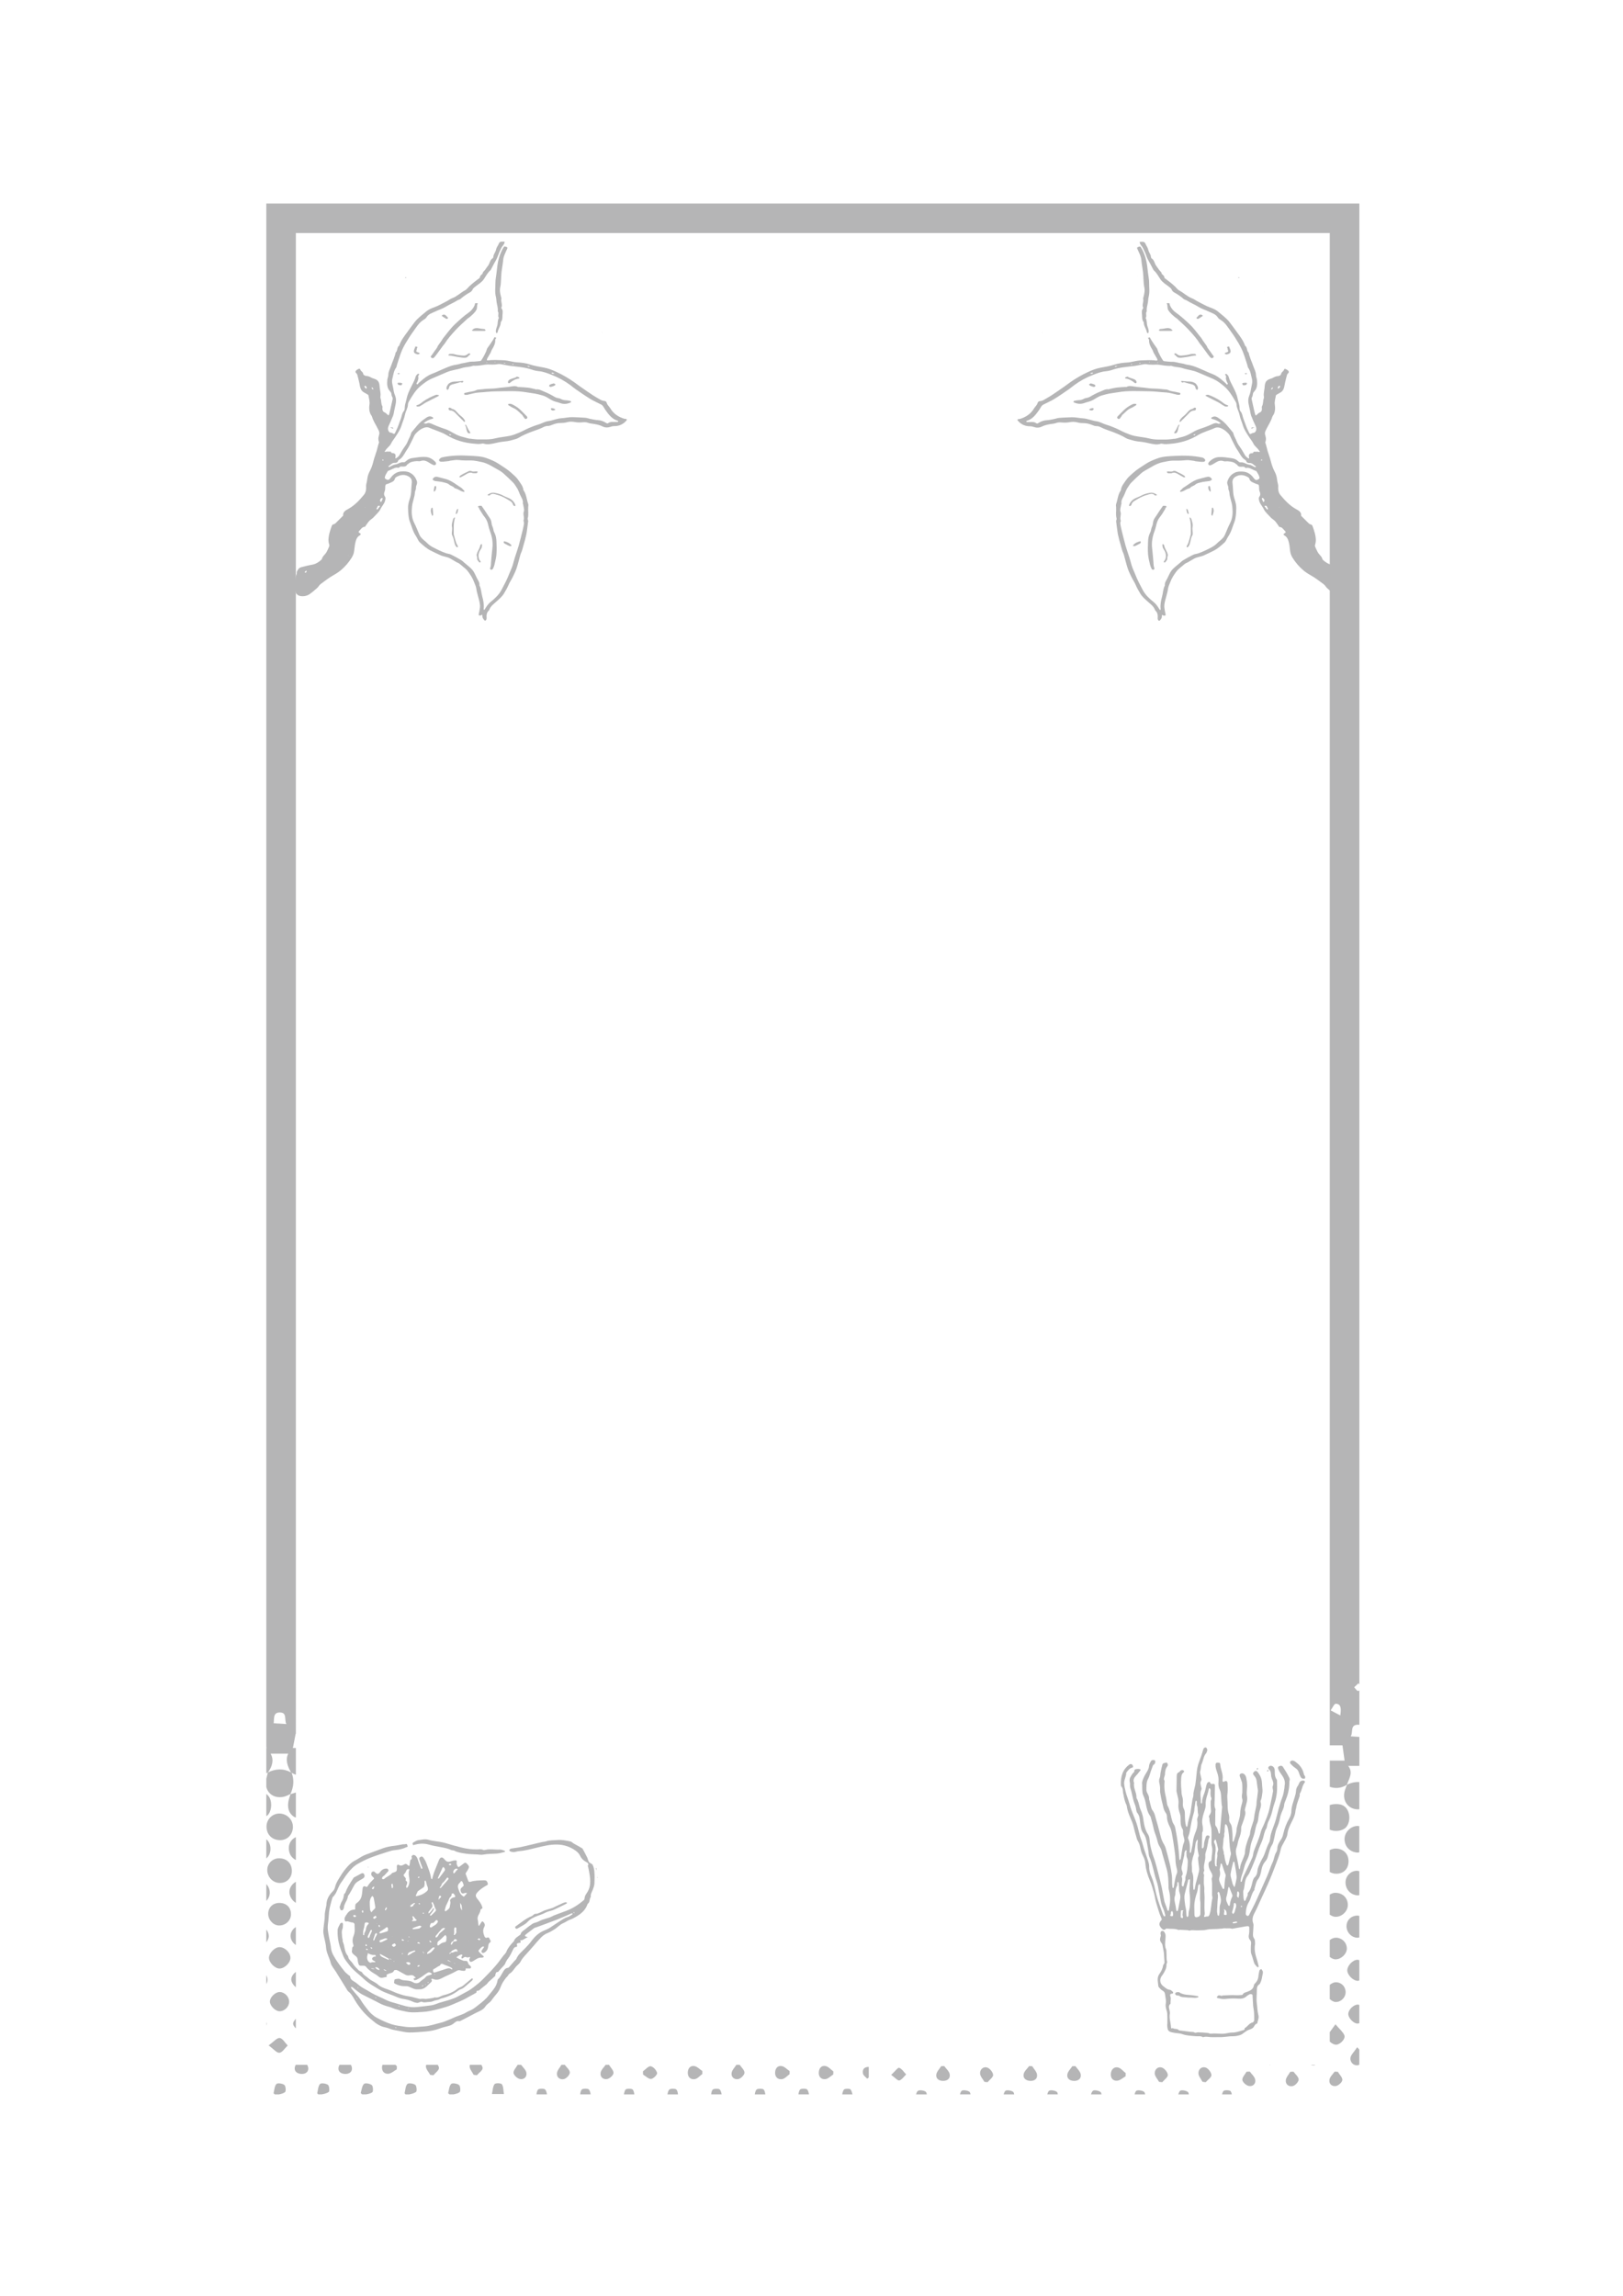 <?xml version="1.0" encoding="UTF-8"?>
<svg id="_レイヤー_1" data-name="レイヤー_1" xmlns="http://www.w3.org/2000/svg" version="1.1" viewBox="0 0 595.28 841.89">
  <!-- Generator: Adobe Illustrator 29.5.1, SVG Export Plug-In . SVG Version: 2.1.0 Build 141)  -->
  <defs>
    <style>
      .st0 {
        fill: #b5b5b6;
      }
    </style>
  </defs>
  <g>
    <path class="st0" d="M494.04,654.49c-.26.69-.56,1.36-.77,2.06-1.21,3.93,1.47,7.23,5.29,6.94v-9.99c-1.51-.09-3.01.23-4.52.98Z"/>
    <path class="st0" d="M97.68,652.27v3.07c.68,2.65,3.2,4.24,6.4,3.54.84-.18,1.62-.63,2.43-.97,1.19-2.55,1.48-5.15.45-7.83.52.32,1.04.54,1.56.73v-9.8h-1.09c.31-1.6.65-3.37,1.01-5.24h.08V85.45h379.21v554.58h4.66c.26,1.91.54,3.95.77,5.6h-5.42v9.61c2.09.72,4.18.54,6.27-.75.81-2.3,2.39-4.53.47-6.92h4.1v-10.63c-.96-.06-1.98-.13-3.16-.21.98-1.59-.29-4.04,2.4-4.26.31-.03.53.01.76.04v-12.64c-.2.15-.39.25-.5.22-.55-.16-.94-.88-1.4-1.36.44-.41.88-.82,1.58-1.47.1.15.21.28.32.42V74.62H97.68v566.03c.03.11.06.26.09.37h-.09v9.26c.19-.11.39-.17.58-.3-.2.76-.42,1.52-.58,2.3ZM489.94,624.77c1.96.09,2.01,1.72,1.66,4.3-1.45-.76-2.5-1.31-3.54-1.86.63-.86,1.29-2.46,1.88-2.44ZM102.57,627.98c2.87-.05,1.6,2.59,2.46,4.25-1.72-.11-3.09-.2-4.66-.3.26-1.68-.3-3.91,2.2-3.96ZM99.26,643.07h6.46c-1.12,2.27-.29,4.62,1.04,6.89-2.82-1.52-5.65-1.38-8.47-.01,1.57-2.2,2.28-4.54.97-6.87Z"/>
    <path class="st0" d="M489.94,718.5c2.04-.05,4.04-1.99,4.05-3.94.01-2.15-1.73-3.92-3.92-3.99-.85-.03-1.65.34-2.35.87v6.18c.67.53,1.43.91,2.22.89Z"/>
    <path class="st0" d="M493.87,706.37c0,2.28,1.87,4.22,4.07,4.21.22,0,.41-.09.62-.12v-7.9c-.24-.03-.45-.11-.72-.1-2.29.04-3.97,1.7-3.97,3.92Z"/>
    <path class="st0" d="M490.04,687.12c2.7.04,4.53-1.75,4.57-4.48.04-2.77-1.82-4.69-4.64-4.76-.84-.02-1.58.23-2.25.58v8c.68.38,1.43.65,2.32.66Z"/>
    <path class="st0" d="M493.15,674.34c-.02,2.78,1.97,4.88,4.76,5.02.23.01.42-.08.64-.1v-9.59c-.19-.03-.38-.07-.58-.07-2.49-.04-4.8,2.24-4.82,4.75Z"/>
    <path class="st0" d="M489.89,734.15c1.95.04,3.66-1.64,3.65-3.61,0-2.06-1.56-3.63-3.6-3.63-.75,0-1.55.41-2.22.97v5.2c.67.6,1.45,1.06,2.17,1.08Z"/>
    <path class="st0" d="M493.58,670.2c1.42-1.4,1.77-4.26.73-6.31-1.07-2.1-3.02-2.47-5.08-2.28-.51.05-1.01.18-1.51.33v9c1.84.89,4.59.51,5.86-.74Z"/>
    <path class="st0" d="M489.78,702.91c2.36.09,4.56-1.99,4.57-4.33.02-2.62-1.96-4.52-4.66-4.47-.71.01-1.36.3-1.97.68v7.32c.63.44,1.31.77,2.06.8Z"/>
    <path class="st0" d="M493.51,690.45c.08,2.6,2.09,4.6,4.61,4.59.16,0,.29-.07.44-.09v-8.78c-.31-.04-.58-.15-.92-.14-2.33.05-4.2,2.04-4.13,4.41Z"/>
    <path class="st0" d="M377.47,757.64c-.69.96-1.76,1.83-2,2.89-.36,1.57.81,2.46,2.35,2.55,1.58.09,2.76-.76,2.54-2.33-.15-1.08-1.15-2.04-1.77-3.05-.37-.02-.75-.04-1.12-.06Z"/>
    <path class="st0" d="M442.23,758.19c-1.42-.51-2.73.61-2.67,2.13.04,1.05.96,2.06,1.48,3.09.39.05.79.1,1.18.16.76-.88,2.14-1.78,2.11-2.62-.04-.98-1.14-2.41-2.1-2.76Z"/>
    <path class="st0" d="M457.19,759.73c-.56,1.01-1.63,2.09-1.52,3.01.11.85,1.4,2.01,2.34,2.2,1.51.31,2.7-.82,2.36-2.38-.22-1.06-1.29-1.93-1.98-2.89-.4.02-.81.04-1.21.05Z"/>
    <path class="st0" d="M393.31,757.68c-.64,1-1.65,1.93-1.83,3-.27,1.6.98,2.39,2.5,2.41,1.59.01,2.7-.93,2.39-2.48-.21-1.07-1.26-1.97-1.93-2.94-.38,0-.76.01-1.13.02Z"/>
    <path class="st0" d="M495.31,754.7c-.15,1.64,1.28,2.98,2.87,2.61.12-.03.25-.12.38-.18v-5.53c-.25-.27-.51-.55-.77-.86-1.18,1.79-2.38,2.83-2.48,3.96Z"/>
    <path class="st0" d="M482.16,757.32c.08-.02.17-.09.26-.12h-1.58c.41.16.85.23,1.32.12Z"/>
    <path class="st0" d="M448.71,766.83c-.24.34-.38.75-.5,1.2h3.6c-.08-.42-.2-.82-.42-1.14-.32-.47-2.36-.51-2.69-.06Z"/>
    <path class="st0" d="M473.24,759.75c-.57,1.02-1.53,2-1.64,3.07-.17,1.63,1.24,2.52,2.63,2.14.9-.25,2.11-1.58,2.09-2.4-.02-.97-1.22-1.91-1.91-2.87-.39.02-.78.04-1.17.06Z"/>
    <path class="st0" d="M489.5,759.69c-.66.96-1.68,1.85-1.88,2.9-.31,1.6.96,2.64,2.41,2.36.93-.18,2.26-1.38,2.31-2.19.06-.97-1.06-2.01-1.66-3.02-.39-.02-.78-.03-1.18-.05Z"/>
    <path class="st0" d="M494.15,722.49c-.03,1.74,2.2,3.96,3.92,3.9.16,0,.32-.1.49-.14v-7.44c-.24-.05-.47-.16-.7-.15-1.66.03-3.68,2.11-3.7,3.83Z"/>
    <path class="st0" d="M494.52,738.48c-.04,1.47,1.82,3.49,3.3,3.58.25.02.49-.08.74-.14v-6.69c-.2-.04-.38-.13-.58-.13-1.5.01-3.42,1.88-3.46,3.39Z"/>
    <path class="st0" d="M490.19,749.8c1.49-.15,3.43-2.21,2.88-3.48-.55-1.28-1.8-2.26-3.26-3.99-.81,1.19-1.54,2.06-2.09,2.88v3.44c.7.7,1.69,1.22,2.47,1.15Z"/>
    <path class="st0" d="M329.79,758.28c-.47-.17-1.53,1.32-2.92,2.59,1.44,1.04,2.41,2.21,2.99,2.05.96-.28,1.67-1.42,2.49-2.2-.83-.87-1.54-2.08-2.56-2.44Z"/>
    <path class="st0" d="M384.69,766.78c-.29.33-.45.77-.57,1.24h3.88c-.08-.41-.2-.79-.39-.93-.71-.53-2.51-.77-2.92-.31Z"/>
    <path class="st0" d="M362.09,758.18c-1.43-.46-2.71.7-2.62,2.21.07,1.04,1.03,2.03,1.59,3.05.39.04.78.08,1.17.12.73-.9,2.09-1.84,2.03-2.68-.07-.98-1.21-2.38-2.18-2.69Z"/>
    <path class="st0" d="M400.81,766.75c-.32.33-.51.78-.66,1.28h3.87c-.07-.37-.17-.7-.34-.85-.67-.57-2.45-.87-2.88-.43Z"/>
    <path class="st0" d="M352.66,766.78c-.29.33-.45.77-.57,1.24h3.88c-.08-.41-.2-.79-.39-.94-.71-.53-2.51-.77-2.92-.31Z"/>
    <path class="st0" d="M426.15,758.18c-1.43-.46-2.71.7-2.62,2.21.07,1.05,1.03,2.03,1.59,3.05.39.04.78.08,1.18.12.73-.9,2.09-1.84,2.03-2.68-.07-.98-1.21-2.38-2.18-2.69Z"/>
    <path class="st0" d="M432.79,766.77c-.31.33-.48.78-.62,1.26h3.88c-.07-.39-.18-.74-.37-.89-.69-.55-2.48-.82-2.9-.38Z"/>
    <path class="st0" d="M336.58,766.81c-.3.29-.46.74-.58,1.22h3.95c-.09-.44-.22-.84-.42-.98-.73-.52-2.45-.72-2.95-.24Z"/>
    <path class="st0" d="M407.43,760.49c-.13,1.64.88,2.67,2.37,2.52,1.05-.11,2.03-1.04,3.03-1.6.02-.39.03-.78.05-1.18-.94-.73-1.79-1.85-2.84-2.08-1.49-.32-2.49.8-2.62,2.34Z"/>
    <path class="st0" d="M416.7,766.79c-.29.33-.44.77-.56,1.24h3.88c-.08-.42-.2-.8-.4-.95-.72-.53-2.52-.75-2.92-.29Z"/>
    <path class="st0" d="M465.88,757.27c.06,0,.11-.06.16-.07h-.48c.1.02.22.09.32.07Z"/>
    <path class="st0" d="M368.7,766.78c-.29.33-.46.77-.59,1.25h3.88c-.08-.4-.2-.77-.38-.92-.7-.54-2.5-.79-2.91-.33Z"/>
    <path class="st0" d="M346.33,757.65c-.38.01-.75.03-1.13.04-.62,1.01-1.62,1.96-1.78,3.04-.23,1.6,1.04,2.37,2.56,2.35,1.59-.01,2.67-.99,2.33-2.53-.23-1.06-1.3-1.94-1.99-2.9Z"/>
    <path class="st0" d="M102.25,706.09c2.38.1,4.42-1.72,4.47-4.01.06-2.53-1.56-4.2-4.13-4.26-2.41-.06-4.16,1.55-4.22,3.89-.06,2.23,1.77,4.29,3.88,4.38Z"/>
    <path class="st0" d="M99.21,677.97c0-1.47-.58-2.68-1.53-3.51v7.05c.94-.82,1.53-2.02,1.53-3.54Z"/>
    <path class="st0" d="M105.93,677.74c0,2.05,1.01,3.59,2.58,4.34v-8.38c-1.55.69-2.59,2.2-2.58,4.04Z"/>
    <path class="st0" d="M102.56,714.03c-1.71-.04-3.87,2.1-3.91,3.89-.04,1.71,2.15,3.96,3.86,3.96,1.8,0,3.93-2.02,4.01-3.79.09-1.94-1.94-4.01-3.96-4.06Z"/>
    <path class="st0" d="M106.57,710.04c.04,1.32.87,2.5,1.94,3.22v-6.6c-1.16.73-1.99,1.98-1.94,3.38Z"/>
    <path class="st0" d="M97.68,707.59v4.66c.53-.68.91-1.48.89-2.35-.02-.9-.38-1.66-.89-2.31Z"/>
    <path class="st0" d="M97.68,724.33v3.24c.27-.51.45-1.06.44-1.63-.01-.59-.19-1.12-.44-1.61Z"/>
    <path class="st0" d="M107.43,669.98c.06-2.65-2.17-4.9-4.9-4.94-2.61-.04-4.77,2.11-4.78,4.75-.01,2.95,2.04,5.01,5,5.01,2.66,0,4.62-2.01,4.69-4.82Z"/>
    <path class="st0" d="M98.98,659.46c-.33-.73-.79-1.2-1.3-1.58v8.1c.13-.09.3-.14.4-.24,1.39-1.28,1.81-4.25.9-6.28Z"/>
    <path class="st0" d="M106.55,657.94c-.27.92-.63,1.82-.78,2.75-.36,2.19.1,4.21,2,5.51.21.15.5.2.75.3v-9.17c-.65.19-1.31.42-1.96.6Z"/>
    <path class="st0" d="M98.94,693.91c-.05-1.22-.53-2.24-1.26-3v6.17c.81-.82,1.31-1.95,1.26-3.17Z"/>
    <path class="st0" d="M106.15,693.63c-.08,1.69.95,3.32,2.37,4.17v-7.73c-1.29.7-2.29,2.04-2.37,3.55Z"/>
    <path class="st0" d="M102.66,690.5c2.54,0,4.38-1.84,4.39-4.39.01-2.8-1.86-4.66-4.7-4.66-2.37,0-4.29,1.88-4.32,4.22-.03,2.66,2.05,4.83,4.63,4.83Z"/>
    <path class="st0" d="M108.51,757.15c-.16.27-.3.54-.36.83-.36,1.57.81,2.46,2.35,2.55,1.58.09,2.76-.76,2.54-2.33-.05-.35-.2-.68-.38-1.01h-4.14v-.04Z"/>
    <path class="st0" d="M172.24,757.76c.04,1.05.96,2.06,1.48,3.09.39.05.79.1,1.18.16.76-.88,2.14-1.78,2.11-2.62-.01-.37-.2-.79-.45-1.2h-4.21c-.04.19-.11.36-.11.57Z"/>
    <path class="st0" d="M188.35,760.19c.11.85,1.4,2.01,2.34,2.2,1.51.31,2.7-.82,2.36-2.38-.22-1.03-1.23-1.89-1.92-2.82h-1.27c-.56,1.01-1.62,2.08-1.51,3Z"/>
    <path class="st0" d="M124.16,758.13c-.27,1.6.98,2.39,2.5,2.41,1.59.01,2.7-.93,2.39-2.48-.06-.3-.19-.58-.36-.86h-4.17c-.17.3-.31.61-.37.93Z"/>
    <path class="st0" d="M293.39,766.32c-.32.45-.45,1.05-.53,1.7h3.85c-.12-.7-.27-1.31-.63-1.75-.38-.47-2.36-.43-2.7.05Z"/>
    <path class="st0" d="M277.44,766.31c-.35.44-.49,1.05-.6,1.72h3.86c-.09-.67-.22-1.28-.56-1.73-.34-.46-2.32-.46-2.7.01Z"/>
    <path class="st0" d="M181.39,764.28c-.65.9-.65,2.26-.96,3.61h4.39c-.23-1.34-.14-2.69-.74-3.56-.32-.47-2.36-.51-2.69-.06Z"/>
    <path class="st0" d="M309.49,766.33c-.32.47-.47,1.06-.58,1.7h3.75c-.15-.69-.33-1.31-.68-1.79-.31-.41-2.19-.35-2.49.08Z"/>
    <path class="st0" d="M229.41,766.3c-.32.48-.46,1.08-.56,1.73h3.8c-.09-.68-.22-1.28-.55-1.73-.34-.46-2.39-.45-2.69,0Z"/>
    <path class="st0" d="M245.44,766.3c-.36.44-.51,1.05-.63,1.73h3.86c-.08-.66-.2-1.27-.53-1.72-.33-.46-2.31-.48-2.7,0Z"/>
    <path class="st0" d="M204.28,760.26c-.17,1.63,1.24,2.52,2.63,2.14.9-.25,2.11-1.58,2.09-2.4-.02-.95-1.16-1.87-1.86-2.81h-1.22c-.57,1.02-1.53,2-1.64,3.06Z"/>
    <path class="st0" d="M252.26,760.2c.04,1.67,1.22,2.5,2.66,2.22.97-.19,1.78-1.21,2.67-1.86,0-.37,0-.74,0-1.11-.99-.64-1.93-1.68-2.98-1.82-1.57-.21-2.38,1.04-2.35,2.57Z"/>
    <path class="st0" d="M220.3,760.04c-.31,1.6.96,2.64,2.41,2.36.93-.18,2.26-1.38,2.31-2.19.06-.97-1.05-2.01-1.66-3.02h-1.22c-.66.94-1.64,1.82-1.84,2.85Z"/>
    <path class="st0" d="M284.29,760.17c.01,1.67,1.18,2.52,2.63,2.26.98-.18,1.8-1.18,2.69-1.82,0-.37,0-.74.01-1.12-.98-.65-1.9-1.7-2.95-1.85-1.56-.23-2.39,1-2.38,2.53Z"/>
    <path class="st0" d="M268.34,760.16c-.24,1.62,1.12,2.58,2.53,2.24.91-.22,2.18-1.49,2.19-2.31.02-.96-1.11-1.93-1.76-2.9h-1.23c-.61.98-1.57,1.92-1.72,2.97Z"/>
    <path class="st0" d="M238.66,757.71c-.84-.12-1.88,1.18-2.84,1.85,0,.4.02.8.03,1.2.99.58,2.03,1.68,2.97,1.6.84-.07,2.33-1.6,2.19-2.18-.23-1-1.41-2.33-2.35-2.46Z"/>
    <path class="st0" d="M316.53,760.44c.14.69,1,1.23,1.53,1.84.2-.15.39-.3.59-.45v-3.89c-2.01.04-2.37,1.24-2.12,2.5Z"/>
    <path class="st0" d="M300.31,760.06c-.05,1.67,1.05,2.58,2.52,2.36.99-.14,1.86-1.1,2.78-1.7.02-.37.04-.74.06-1.11-.95-.69-1.83-1.78-2.88-1.98-1.55-.3-2.44.88-2.48,2.42Z"/>
    <path class="st0" d="M261.33,766.36c-.31.45-.42,1.03-.49,1.67h3.85c-.14-.71-.3-1.33-.67-1.76-.39-.46-2.37-.38-2.68.09Z"/>
    <path class="st0" d="M97.68,741.53v1.25c.08-.26.13-.51.12-.75,0-.19-.08-.33-.12-.5Z"/>
    <path class="st0" d="M102.58,747.35c-1.01-.11-2.19,1.39-4.06,2.72,1.82,1.31,2.98,2.81,3.97,2.7,1.09-.12,2.02-1.72,3.03-2.67-.97-.98-1.87-2.63-2.94-2.75Z"/>
    <path class="st0" d="M106.83,725.79c-.03,1.03.72,2.17,1.68,2.95v-5.62c-.92.68-1.64,1.68-1.68,2.68Z"/>
    <path class="st0" d="M107.5,742.09c0,.53.43,1.16,1.01,1.73v-3.5c-.59.59-1.01,1.23-1.01,1.78Z"/>
    <path class="st0" d="M102.6,730.49c-1.63-.01-3.61,1.91-3.61,3.49,0,1.58,1.99,3.57,3.56,3.57,1.83,0,3.51-1.68,3.5-3.51,0-1.83-1.66-3.53-3.46-3.55Z"/>
    <path class="st0" d="M120.29,764.54c-.71-.53-2.51-.77-2.92-.31-.71.81-.72,2.23-1.02,3.4.13.13.26.26.39.39h1.33c.9-.19,1.79-.39,2.49-.87.38-.26.24-2.23-.27-2.62Z"/>
    <path class="st0" d="M136.37,764.63c-.67-.57-2.45-.87-2.88-.43-.75.76-.83,2.18-1.19,3.32.17.17.34.34.52.51h1.43c.83-.15,1.66-.32,2.29-.76.41-.29.33-2.22-.17-2.64Z"/>
    <path class="st0" d="M156.21,757.83c.07,1.05,1.03,2.03,1.59,3.05.39.04.78.08,1.18.12.73-.9,2.09-1.84,2.03-2.68-.02-.35-.21-.74-.45-1.13h-4.24c-.05.21-.12.41-.1.64Z"/>
    <path class="st0" d="M168.37,764.59c-.69-.55-2.48-.82-2.9-.38-.73.78-.78,2.21-1.11,3.36.16.15.32.3.48.46h1.49c.82-.17,1.63-.36,2.25-.81.41-.3.29-2.23-.21-2.63Z"/>
    <path class="st0" d="M140.12,757.94c-.13,1.64.88,2.67,2.37,2.52,1.05-.11,2.03-1.04,3.03-1.6.02-.39.03-.78.05-1.18-.19-.15-.38-.32-.56-.48h-4.72c-.07.24-.15.47-.18.74Z"/>
    <path class="st0" d="M152.31,764.53c-.72-.53-2.52-.75-2.92-.29-.71.81-.7,2.24-1,3.41.12.13.25.25.37.38h1.36c.89-.2,1.77-.41,2.47-.89.38-.26.23-2.24-.28-2.61Z"/>
    <path class="st0" d="M213.32,766.32c-.32.45-.45,1.05-.53,1.7h3.85c-.12-.69-.27-1.31-.63-1.75-.38-.47-2.36-.43-2.7.05Z"/>
    <path class="st0" d="M197.28,766.34c-.31.45-.43,1.04-.51,1.68h3.85c-.13-.7-.29-1.32-.65-1.76-.39-.46-2.36-.4-2.69.07Z"/>
    <path class="st0" d="M104.29,764.56c-.7-.54-2.5-.79-2.91-.33-.72.8-.74,2.22-1.05,3.39.15.14.3.28.46.42h1.53c.81-.18,1.62-.38,2.22-.84.41-.31.27-2.23-.24-2.63Z"/>
  </g>
  <g>
    <path class="st0" d="M422.92,647.28c-.28.81-.56,1.5-.81,2.2-.33.91-.51,1.91-.97,2.74-.73,1.32-.64,2.73-.67,4.11-.01.62.37,1.28.66,1.87.22.47.37.9.32,1.43-.02.24.12.5.18.75.13.54.23,1.1.39,1.63.2.68.29,1.37.77,1.98.78.99.92,2.26,1.29,3.43.44,1.38.78,2.79,1.15,4.19.17.61.34,1.22.48,1.83.25,1.07.69,2.05,1.26,2.98.27.44.46.94.6,1.44.53,1.93,1.07,3.87,1.53,5.82.31,1.31.54,2.65.71,3.99.12.92.05,1.86.09,2.8.02.57.08,1.15.14,1.72,0,.06.18.16.26.15.08,0,.19-.13.2-.21.14-.8.24-1.61.41-2.41.18-.85.3-1.74.66-2.52.38-.82.17-1.51-.03-2.29-.27-1.03-.39-2.08-.41-3.16-.02-1.21-.21-2.42-.38-3.62-.28-1.97-.58-3.95-.95-5.91-.13-.72-.3-1.44-.65-2.13-.63-1.23-1.15-2.52-1.14-3.96,0-.42-.15-.92-.4-1.26-.93-1.23-1.01-2.72-1.4-4.11-.29-1.04-.45-2.12-.65-3.19-.06-.3-.09-.61-.07-.91.07-.97-.05-1.9-.27-2.85-.13-.56-.12-1.26.11-1.77.29-.65.2-1.3.33-1.94.2-1.01.4-2.02.68-3.01.16-.58.83-.55,1.27-.7.5-.17.62.34.71.71.04.16-.01.41-.12.54-.71.89-.92,1.92-.92,3.03,0,.36-.22.72-.28,1.09-.06.31-.18.74-.04.94.32.43.14.85.12,1.26-.08,1.54.05,3.05.43,4.56.26,1.02.37,2.07.55,3.1.03.18.07.38.16.53.83,1.41,1.06,3.01,1.44,4.56.2.8.38,1.62.85,2.29.56.79.59,1.7.77,2.56.27,1.25.44,2.52.63,3.78.16,1.09.28,2.18.39,3.27.11,1.1.19,2.21.28,3.31,0,.07.07.13.1.2.06-.05.13-.09.18-.15.08-.12.19-.25.22-.39.15-.92.26-1.85.43-2.77.2-1.05.29-2.16.72-3.11.31-.67.17-1.21.02-1.74-.21-.71-.39-1.38-.33-2.12.03-.37,0-.81-.18-1.1-.76-1.17-.75-2.45-.73-3.76.01-.67-.06-1.38-.28-2.01-.38-1.09-.63-2.26-.5-3.32.19-1.59-.35-2.97-.64-4.44-.03-.15-.09-.29-.08-.44.03-1.81.06-3.63.09-5.44.01-.63.11-1.19.82-1.45.2-.07.35-.31.5-.49.35-.39,1.1-.38,1.33.05.06.11.01.4-.08.47-.81.56-.88,1.39-.95,2.27-.16,1.88.04,3.74.18,5.6.04.58.31,1.14.4,1.75.09.59.11,1.16.06,1.73-.06.75.01,1.46.37,2.11.39.71.34,1.46.36,2.24.03,1.33.04,2.67.42,3.96.05.15.17.28.27.42.08-.15.22-.28.24-.44.2-1.44.62-2.82.98-4.22.21-.82.26-1.68.42-2.52.24-1.33.3-2.68.71-3.98.14-.45.03-.96.12-1.43.15-.82.36-1.63.55-2.45.03-.11.08-.22.09-.33.17-1.4.39-2.8.49-4.21.11-1.51.37-2.93.93-4.37.58-1.49,1.1-3.03,1.53-4.57.16-.56.52-.61.86-.67.3-.06.7.74.58,1.14-.1.35-.21.75-.44,1.02-.96,1.11-.98,2.58-1.57,3.82-.41.87-.24,1.8-.55,2.69-.22.63.16,1.46.27,2.21.07.46.34.84,0,1.41-.39.66-.09,1.5.08,2.25.06.26.2.57.11.77-.74,1.59-.14,3.24-.27,4.86-.01.15.21.31.32.47.05-.14.14-.28.14-.42,0-1.22.41-2.31.84-3.42.37-.95.51-1.98.77-2.97.07-.25.15-.51.29-.72.33-.53.94-.63,1.11-.16.21.63.59.45.99.42.48-.05.75.14.74.56-.02,1.77-.05,3.55-.09,5.32-.03,1.12-.24,2.24.26,3.32.1.22-.03.55-.03.83-.02,1.53-.04,3.07-.04,4.6,0,.29.06.64.24.85.61.73.75,1.63,1,2.49.03.12.14.22.21.33.09-.1.18-.19.26-.29.02-.03,0-.08.01-.12.27-3.12.56-6.25.81-9.38.02-.29-.13-.58-.16-.88-.06-.61-.08-1.22-.14-1.83-.11-1.2,0-2.43-.54-3.58-.42-.9-.61-1.88-.5-2.88.15-1.29-.1-2.49-.53-3.7-.31-.87-.62-1.79-.53-2.76.04-.41.21-.67.64-.66.42.01,1.02-.08,1.05.5.09,1.9,1.17,3.63.88,5.58-.03.23-.06.49.02.7.05.13.12.4.49.19.89-.53,1.33-.21,1.32.78-.01.97.13,1.96.02,2.91-.1.82-.17,1.64-.1,2.45.17,1.93-.05,3.9.52,5.81.18.61.22,1.3.15,1.94-.06.57.16.99.43,1.39.69,1,.58,2.17.73,3.27.13,1.04.05,2.1.08,3.16,0,.13.1.25.15.38.11-.12.27-.22.31-.36.41-1.39.99-2.73,1.01-4.22,0-.48.2-.96.31-1.45.34-1.49.97-2.9,1.01-4.46.03-1.28.32-2.51.69-3.74.14-.49.24-1.09.08-1.54-.29-.8-.1-1.54.01-2.3.05-.33.03-3.36-.09-3.71-.26-.77-.53-1.54-.82-2.3-.2-.54.1-.97.68-1.05.83-.11,1.46.64,1.68,1.61.19.85.3,1.72.32,2.59.02.92-.12,1.84-.14,2.76-.01.57.04,1.15.13,1.72.2,1.19-.26,2.27-.5,3.39-.12.57-.44,1.22-.26,1.69.34.91-.02,1.67-.22,2.46-.28,1.08-.74,2.11-1.1,3.17-.09.26-.09.55-.09.82.03,1.37-.35,2.64-.87,3.91-.38.94-.41,2.02-.79,2.96-.69,1.71.04,3.28.31,4.89.14.81.31,1.62.47,2.42.04.18.05.37.12.55.03.08.15.13.24.2.03-.07.09-.13.09-.2.07-1.79,1.09-3.27,1.59-4.92.08-.25.2-.51.21-.76.05-1.94.66-3.75,1.32-5.55.19-.52.52-1.04.56-1.57.11-1.67.81-3.15,1.26-4.71.24-.81.26-1.68.42-2.52.21-1.09.47-2.17.67-3.26.07-.41.01-.84.06-1.25.15-1.24.36-2.47.48-3.72.05-.48-.07-.98-.14-1.48-.1-.83-.21-1.65-.33-2.47-.1-.74-.42-1.36-.92-1.92-.5-.56-.49-.98-.03-1.4.46-.42.9-.46,1.37.15.54.71,1.03,1.52,1.28,2.37.27.89.26,1.88.34,2.82.06.77.2,1.57.07,2.31-.17.97-.17,1.99-.62,2.91-.06.13-.08.33-.04.47.46,1.34-.18,2.53-.47,3.78-.21.91-.28,1.84-.43,2.76-.07.41-.14.84-.32,1.2-.55,1.11-.67,2.32-.95,3.5-.29,1.19-.77,2.34-1.15,3.51-.14.43-.24.88-.33,1.32-.27,1.4-.34,2.87-.85,4.17-.35.91-.86,1.81-1.2,2.75-.29.81-.46,1.67-.71,2.5-.21.72-.49,1.41-.69,2.14-.13.48-.18.99-.24,1.49,0,.07.12.2.19.21.08.01.24-.07.26-.14.17-.5.28-1.02.48-1.5.33-.79.71-1.55,1.07-2.32.79-1.68,1.62-3.34,2.34-5.04.29-.69.27-1.51.52-2.23.38-1.12.88-2.21,1.31-3.32.47-1.22.92-2.45,1.24-3.74.24-.99.82-1.9,1.2-2.87.56-1.38,1.15-2.75,1.59-4.17.43-1.42.7-2.88,1.01-4.34.25-1.16.5-2.32.69-3.5.06-.39-.11-.82-.14-1.23-.02-.24-.04-.51.05-.72.43-.96.08-1.77-.3-2.65-.26-.61-.34-1.31-.37-1.98-.03-.59-.26-1.03-.64-1.43-.25-.27-.49-.6-.25-.93.38-.52.93-.58,1.43-.31.93.51.87,1.47.87,2.26,0,.97.11,1.82.69,2.6.08.11.13.28.13.42,0,1.49.1,3-.07,4.48-.15,1.39-.46,2.78-.95,4.1-.4,1.1-.59,2.26-.92,3.38-.32,1.08-.72,2.11-1.24,3.11-.27.52-.35,1.15-.52,1.73-.06.22-.05.48-.17.66-.78,1.2-.93,2.61-1.34,3.93-.37,1.16-.96,2.25-1.39,3.4-.53,1.44-.95,2.92-1.5,4.34-.61,1.59-1.29,3.16-2,4.71-.26.57-.71,1.05-1.03,1.6-.76,1.3-.67,2.81-.99,4.22-.08.37-.29.72-.29,1.09,0,.81.08,1.61.14,2.42.01.18.09.36.14.54.05.17.1.34.15.5.19-.16.54-.31.55-.48.05-.82.85-1.41.66-2.29-.02-.08.08-.21.15-.29.94-1.11,1.25-2.45,1.57-3.82.16-.67.39-1.47.87-1.9.75-.67.92-1.57,1-2.36.11-1.2.68-2.16,1.12-3.19.37-.89.96-1.68,1.32-2.57.61-1.52,1.04-3.1,1.82-4.56.23-.42.34-.93.38-1.42.2-2.1,1.1-3.98,1.77-5.94.55-1.6.87-3.29,1.34-4.92.4-1.41.79-2.82,1.32-4.18.47-1.19.65-2.43.84-3.67.04-.24,0-.49.05-.72.43-1.82-.44-3.21-1.46-4.56-.36-.48-.64-1-.87-1.58-.27-.67.08-.94.45-1.08.4-.16.95-.2,1.27.3.39.61.78,1.22,1.16,1.84.27.45.54.91.77,1.38.28.58.72,1.1.49,1.84-.09.3-.06.64-.07.96-.05,2.14-.53,4.18-1.34,6.15-.24.59-.53,1.2-.57,1.81-.06,1.03-.56,1.87-.92,2.78-.26.66-.49,1.35-.61,2.05-.22,1.28-.63,2.45-1.16,3.65-.54,1.23-.68,2.64-1.02,3.96-.18.69-.26,1.46-.63,2.04-.95,1.46-1.22,3.13-1.73,4.73-.16.52-.46,1.04-.82,1.45-.79.88-1.18,1.88-1.41,3.04-.25,1.23-.44,2.47-1.31,3.58-.7.89-.86,2.2-1.25,3.33-.06.18.05.47-.06.59-1.08,1.26-1.14,2.99-1.99,4.35-.83,1.32-1.13,2.83-1.17,4.37,0,.23.23.58.44.68.27.12.57.15.81-.33.88-1.8,1.87-3.54,2.67-5.38,1.3-2.99,2.69-5.95,3.98-8.94.71-1.64,1.2-3.38,1.97-4.98.56-1.16.57-2.48,1.28-3.59.27-.42.42-1,.43-1.51.04-1.34.8-2.35,1.46-3.38.45-.69.63-1.47.8-2.2.43-1.88,1.12-3.65,2.08-5.3.51-.89.81-1.87.82-2.79.02-1.72.7-3.21,1.13-4.8.21-.77.51-1.54.54-2.32.03-.81.24-1.55.71-2.14.42-.54.41-1.32,1.09-1.71.46-.26,1.13-.31,1.46.09.08.09,0,.41-.12.55-.92,1.14-.89,2.69-1.68,3.89-.15.23,0,.65-.09.95-.42,1.4-1.08,2.73-1.26,4.21-.04.37-.23.73-.26,1.11-.09,1.27-.51,2.41-1.1,3.55-.83,1.62-1.68,3.27-1.89,5.15-.07.61-.36,1.22-.64,1.78-.44.9-.98,1.75-1.42,2.65-.21.43-.35.92-.44,1.39-.37,1.77-1.08,3.42-1.7,5.1-.58,1.57-1.2,3.13-1.82,4.69-.7,1.76-1.49,3.48-2.27,5.2-.71,1.59-1.5,3.15-2.18,4.75-.5,1.16-1.03,2.3-1.63,3.41-.62,1.16-.93,2.4-.42,3.72.09.24.1.53.09.79-.04.84-.09,1.68-.15,2.52-.06.81-.14,1.59.45,2.33.28.36.21,1.01.27,1.54.02.2,0,.4-.03.6-.32,1.95.15,3.79.76,5.62.23.7.38,1.44.55,2.16.03.14.05.28.07.42-.19.01-.48.12-.55.03-.43-.5-.97-1-1.16-1.59-.33-1.06-.59-2.14-1-3.19-.25-.65-.17-1.44-.19-2.16-.01-.48.04-.96.08-1.44.06-.6.05-1.11-.43-1.64-.44-.49-.54-1.19-.34-1.92.16-.61.11-1.27.14-1.92.06-1.06-.11-1.25-1.15-1.09-1.67.27-3.32.59-4.99.88-.12.02-.25.01-.36-.02-.84-.27-1.71-.02-2.57-.14-.28-.04-.59.1-.89.12-.73.06-1.45.12-2.18.15-.85.04-1.71.02-2.56.1-.67.06-1.33.29-1.99.33-1.01.07-2.02.06-3.04.06-.69,0-1.38-.17-2.09.09-.24.09-.59-.13-.89-.15-.89-.06-1.77-.1-2.66-.14-.23,0-.49.12-.68.04-1.32-.57-2.74-.28-4.1-.48-.14-.02-.36-.02-.44.06-.3.34-.72.51-1.06.29-.42-.27-.8-.67-1.06-1.11-.44-.75-.31-1.51.35-2.17.38-.38.22-.65.05-1.02-.83-1.83-1.3-3.79-1.9-5.7-.32-1.03-.42-2.12-.71-3.17-.45-1.65-.9-3.28-1.58-4.87-.84-1.95-1.44-3.99-1.63-6.15-.07-.84-.31-1.74-.73-2.56-.46-.88-.84-1.84-1.02-2.81-.2-1.05-.44-2.03-1.03-2.95-.31-.49-.43-1.1-.59-1.67-.32-1.11-.65-2.21-.89-3.34-.26-1.21-.74-2.33-1.24-3.46-.62-1.4-1.13-2.83-1.33-4.36-.01-.11-.04-.22-.09-.32-.63-1.21-.87-2.53-1.12-3.85-.05-.26-.13-.51-.16-.77-.08-.75,0-1.53-.58-2.16-.14-.15-.2-.41-.2-.63-.1-3.03.61-5.72,3.29-7.55.25-.17.84-.02,1,.32.15.33.41.82-.14.93-.88.19-1.35.81-1.84,1.43-.14.18-.35.38-.35.56.01,1.38-.91,2.58-.75,3.98.05.41.08.83.17,1.24.25,1.16.52,2.32.93,3.44.57,1.57.97,3.19,1.52,4.77.61,1.71,1.38,3.37,1.95,5.09.5,1.51.8,3.09,1.24,4.63.3,1.03.76,2.02,1.02,3.06.48,1.95,1.25,3.8,1.86,5.71.25.78.5,1.61.48,2.41-.04,1.3.33,2.5.81,3.61.91,2.11,1.27,4.36,1.81,6.55.62,2.47,1.56,4.8,2.37,7.19.08.25.21.48.36.7.08.11.25.16.37.24.07-.16.22-.35.19-.49-.24-.86-.42-1.75-.81-2.54-.86-1.72-.96-3.6-1.37-5.42-.34-1.52-.47-3.09-1.02-4.58-.55-1.49-.86-3.07-1.27-4.62-.39-1.47-.78-2.94-1.41-4.34-.12-.27-.16-.58-.19-.87-.11-1.24-.37-2.48-.58-3.7-.23-1.39-.55-2.86-1.46-4.07-.82-1.1-.92-2.45-1.09-3.73-.17-1.28-.17-2.55-1.06-3.65-.38-.48-.41-1.26-.53-1.91-.11-.56-.3-1.06-.52-1.59-.42-1.02-.6-2.14-.88-3.22-.14-.54-.21-1.11-.39-1.63-.25-.69-.42-1.37-.36-2.12.04-.4-.1-.82-.15-1.24-.13-1.04.53-1.8,1-2.6.25-.43.84-.56.76-1.32-.05-.47,1.74-.69,2.18-.29.23.21.06.28-.06.43-.42.49-.77,1.04-1.22,1.5-.82.86-1.58,1.71-1.01,3.02-.37,1.92,1.01,3.57.87,5.46,0,.06.07.13.11.2.59,1.01.77,2.16,1.09,3.27.18.64.51,1.24.72,1.87.21.63.42,1.28.51,1.94.3,2.16.6,4.3,1.86,6.19.35.53.47,1.27.52,1.92.11,1.66.53,3.26.97,4.84.27.96.69,1.88.97,2.84.43,1.42.81,2.86,1.18,4.3.48,1.87.96,3.75,1.38,5.64.34,1.57.55,3.18.89,4.75.17.79.54,1.54.8,2.31.13.39.22.79.38,1.16.04.1.25.14.39.2.05-.1.12-.2.13-.3.16-1.2.43-2.4.44-3.61.01-1.24-.11-2.49-.44-3.71-.15-.54-.14-1.14-.15-1.71-.04-2.06-.12-4.11-.69-6.11-.39-1.39-.79-2.78-1.19-4.18-.21-.75-.46-1.49-.62-2.26-.17-.84-.68-1.5-1.04-2.23-.36-.72-.51-1.54-.73-2.33-.36-1.32-.97-2.56-1.23-3.93-.23-1.24-.62-2.45-.94-3.67-.06-.21-.08-.46-.21-.63-.97-1.3-1.34-2.85-1.62-4.38-.22-1.19-.5-2.32-1.03-3.42-.3-.62-.27-1.4-.33-2.11-.06-.69.02-1.38-.05-2.08-.08-.73.3-1.54.61-2.26.35-.81.86-1.56,1.3-2.33.34-.6.59-1.2.64-1.93.04-.56.35-1.14.64-1.65.29-.52.82-.57,1.36-.44.1.03.21.18.24.3.14.7-.17,1.18-.81,1.58M444.35,671.16c-.05-1.52-.89-2.9-.75-4.44-.47-.57,0-1.01.24-1.46.39-.73.38-.91.29-1.82-.1-.94-.09-1.89-.08-2.83,0-.25.17-.49.23-.75.04-.18.1-.41.02-.56-.43-.84-.32-1.73-.27-2.62.01-.25-.06-.54-.2-.74-.15-.23-.41-.27-.47.11-.32,1.91-1.27,3.66-1.14,5.7.07,1.08-.43,2.22-.76,3.31-.44,1.42-.73,2.82-.39,4.31.14.63.13,1.3.12,1.95,0,.28-.26.56-.27.85-.05,1.77-.07,3.55-.1,5.32,0,.11.06.21.09.32.14-.05.36-.05.4-.15.13-.27.25-.57.25-.86,0-1.14.38-2.19.71-3.25.13-.43.68-.63,1.07-.4.29.18.49.37.16.84-.3.43-.29,1.09-.41,1.65-.23,1.08-.36,2.2-.73,3.24-.19.54-.33,1.06-.28,1.58.18,1.84-.88,3.59-.37,5.45.03.11-.12.27-.16.41-.06.26-.23.64-.12.77.38.46.11.92.12,1.38.04,1.05-.11,2.14.1,3.15.16.73.02,1.4.06,2.09.04.73.1,1.46.1,2.2,0,1.57-.11,3.15-.01,4.72.04.69.19,1.31-.14,1.97-.14.28.06.42.38.32.21-.07.44-.16.65-.14.58.06.75-.17.95-.73.66-1.93.54-3.97,1.04-5.92.1-.37-.13-.82-.13-1.23-.01-1.45.02-2.91.02-4.36,0-.23-.06-.45-.07-.68-.02-.39-.18-.85-.03-1.14.5-.94.02-1.66-.39-2.4-.44-.8-.82-1.58-.82-2.56,0-.59.06-.93.59-1.19.21-.1.5-.35.5-.53,0-1.67.58-3.31.12-5.01-.19-.69-.13-1.46-.12-2.19,0-1.19.06-2.37-.02-3.69M439.22,662.52c-.41-.6-.27-1.26-.26-1.91,0-.09-.16-.19-.25-.29-.07.07-.19.14-.21.22-.15.92-.29,1.84-.42,2.77-.04.32,0,.65-.08.96-.29,1.17-.66,2.33-.92,3.51-.3,1.39-.48,2.81-.77,4.21-.13.62-.41,1.2-.57,1.82-.05.19.05.45.14.65.52,1.18.57,2.43.54,3.69,0,.36-.06.72-.05,1.08,0,.09.17.18.26.27.07-.08.18-.15.19-.23.25-1.24.58-2.48.7-3.73.13-1.47.64-2.8,1.16-4.14.51-1.33.64-2.69.42-4.1-.05-.33.17-.7.23-1.06.05-.29.28-.46.14-.91-.26-.82-.12-1.76-.27-2.78M439.29,674.94c-.03-.13.05-.54-.21-.22-.29.35-.48.85-.56,1.32-.2,1.11-.28,2.25-.48,3.36-.12.66-.43,1.28-.57,1.94-.18.83-.47,1.7-.36,2.51.08.63.05,1.23.07,1.84.01.27-.04.57.06.8.52,1.25.48,2.55.39,3.86-.06.82.04,1.65.08,2.47,0,.08.12.16.18.24.1-.08.27-.15.29-.25.14-.68.22-1.37.39-2.04.24-.99.56-1.96.79-2.94.21-.9.56-1.83.46-2.71-.1-.86-.26-1.71-.32-2.59-.05-.66-.21-1.25.16-1.85.07-.11.02-.31-.01-.46-.42-1.66-.59-3.33-.34-5.28M448.87,679.88c.07.17.19.34.2.51.08,1.16.41,2.27.77,3.37.05.15.24.26.37.38.12-.15.3-.28.34-.45.24-.92.45-1.84.66-2.76.11-.47.36-.99.25-1.42-.64-2.56-.47-5.2-.88-7.78-.14-.88-.22-1.79-.73-2.56-.07-.11-.25-.16-.37-.24-.07.12-.18.24-.19.36-.06.72-.17,1.44-.12,2.15.04.52-.27.94-.16,1.49.1.48-.27,1.03-.27,1.55,0,.98-.19,1.94-.25,2.91-.05.82.44,1.46.38,2.47M440.29,697.68c-.05-.45-.15-.9-.15-1.35,0-1.61.04-3.22.04-4.83,0-.23-.11-.47-.17-.7-.18.21-.38.41-.54.64-.06.09-.01.24-.03.35-.12.72-.16,1.48-.39,2.16-.57,1.65-.99,3.31-1.01,5.06-.01.97.06,1.94.05,2.91-.01,1.09.4,1.38,1.44.98.54-.2.73-.58.74-1.11,0-1.29,0-2.58.02-4.11M434.77,689.37c.03-.44-.05-.92.1-1.31.6-1.56.68-3.18.76-4.81.04-.69.06-1.34-.28-2.02-.25-.51-.13-1.2-.21-1.8-.05-.34.33-.81-.21-.97-.07-.02-.38.56-.48.89-.09.3-.02.64-.08.95-.17.82-.43,1.62-.55,2.44-.15,1.03-.7,1.99-.32,3.14.2.6.56,1.41-.08,2.07-.04.04-.04.17-.02.23.42.92.02,1.86.06,2.79,0,.19-.03.41.06.56.08.14.3.22.45.32.06-.13.14-.25.18-.39.17-.66.33-1.32.62-2.1M435.05,700.49c.04.69.06,1.38.13,2.07.02.17.2.32.31.48.14-.17.36-.33.39-.52.1-.58.02-1.21.19-1.77.47-1.54.44-3.14.41-4.7-.02-1.17-.3-2.35-.21-3.54.08-1,.13-1.99.18-2.99,0-.13-.08-.27-.12-.41-.17.08-.39.12-.49.26-.1.14-.09.36-.14.55-.29,1.17-.6,2.34-.88,3.51-.17.71-.4,1.42-.41,2.13,0,1.02.14,2.04.28,3.06.07.55.24,1.09.36,1.87M447.31,685.57c.27.95.29,1.96-.04,2.83-.23.62-.13,1.12.03,1.6.28.84.71,1.64,1.09,2.44.05.1.15.25.23.26.14,0,.4-.08.41-.15.13-1.57.16-3.14.52-4.69.09-.37-.23-.84-.37-1.26-.34-1.02-.67-2.04-1.02-3.05-.04-.1-.21-.16-.32-.23-.05.09-.14.18-.15.28-.09.62-.16,1.24-.37,1.97M432.47,693.45c0-.51,0-1.01-.03-1.52-.03-.49-.09-.98-.15-1.47-.02-.13-.08-.25-.12-.38-.12.11-.32.2-.34.32-.07.39.07.88-.12,1.18-.55.91-.57,1.91-.63,2.9-.01.16.02.34-.04.48-.58,1.35-.1,2.66.15,3.98.1.52.15,1.04.24,1.56.02.13.11.24.17.36.13-.07.34-.1.39-.21.11-.24.14-.51.2-.77.15-.75.3-1.51.43-2.26.12-.69.31-1.38.3-2.07,0-.66-.21-1.33-.45-2.12M452.81,692.06c.16-.62.35-1.24.47-1.87.13-.71.35-1.44.28-2.13-.18-1.72-.51-3.42-.79-5.13-.02-.11-.17-.19-.25-.29-.07.07-.19.13-.21.22-.34,1.44-.75,2.88-.96,4.34-.09.63.16,1.34.33,1.98.27.96.33,1.99,1.14,2.88M449.84,697.19c.22.51.43,1.02.68,1.52.06.11.24.16.37.23.06-.12.17-.24.19-.37.12-1.06.37-2.07.87-3.03.08-.16.13-.41.07-.57-.33-.9-.69-1.79-1.05-2.68-.06-.14-.2-.24-.31-.36-.05.14-.12.27-.15.41-.13.68-.24,1.36-.37,2.04-.09.44-.18.89-.33,1.32-.16.45-.11.9.04,1.49M447.3,701.25c.06-.96-.1-1.99.23-2.85.58-1.53.12-2.9-.28-4.3-.04-.15-.27-.26-.41-.38-.1.2-.34.44-.29.58.38,1.01.04,2.02.02,3.03-.02,1.12-.14,2.23-.19,3.34-.01.3,0,.62.09.9.12.36-.06.97.57.94.1,0,.17-.66.27-1.26M445.7,676.55c.27,1.05.2,2.12.02,3.15-.17.98-.06,1.95-.14,2.93-.04.52.06,1.07.15,1.59.02.09.33.21.47.18.47-.09,0-.23,0-.35.06-.92.01-1.86.21-2.75.1-.45.16-.79.07-1.26-.09-.45.15-.97.25-1.46.03-.15.09-.32.07-.46-.13-.62-.28-1.24-.43-1.85-.13-.5-.27-1-.42-1.5-.03-.1-.15-.18-.23-.27-.05.09-.08.21-.15.28-.56.57-.15,1.04.13,1.76M451.88,701.29c.32.69.39.72.73.24.21-.29.34-.67.4-1.02.12-.74.63-1.42.29-2.26-.1-.25-.11-.38-.41-.4-.4-.03-.34.23-.35.46-.03.96-.37,1.85-.67,2.99M433.82,700.89c0-.12.51-.2.05-.34-.23-.07-.72.03-.73.08-.07.82-.11,1.64-.08,2.46,0,.12.43.22.66.33.07-.2.26-.48.19-.58-.4-.56-.05-1.14-.1-1.95M448.82,700.14c.44.54.13,1.14.12,1.7-.01.5.31.35.54.39.27.05.47,0,.44-.34-.07-.75-.06-1.55-1.1-1.75M453.69,695.38c.18.21.36.41.55.62.06-.28.15-.56.19-.84.04-.31.07-.63.05-.94-.01-.17-.12-.35-.22-.49-.05-.08-.2-.14-.29-.12-.07.01-.16.15-.17.24-.04.43-.06.86-.1,1.54M430.25,702c-.02-.26-.01-.53-.08-.78-.05-.17-.22-.3-.33-.44-.13.14-.32.26-.36.43-.09.29.02.69-.15.9-.33.41.09.52.22.56.42.12.76-.03.71-.66M452.13,704.92c-.09.36.15.41.41.38.33-.04.67-.1.99-.18.11-.03.2-.16.29-.25-.11-.08-.22-.22-.33-.21-.41.02-.82.1-1.36.26M455.63,699.11c-.13-.11-.26-.22-.39-.34-.03.18-.07.36-.1.55.16,0,.32.02.5-.21Z"/>
    <path class="st0" d="M426.66,723.78c-.13.19-.17.35-.26.45-1.09,1.13-1.27,3.02.34,4.19.75.55,1.36,1.2,2.37,1.27.32.02.63.38.93.61.44.33.21.8-.11.79-.89-.03-.8.65-.66,1,.31.8.01,1.56.06,2.33,0,.12.04.29-.03.35-.45.44-.67.92-.52,1.56.13.54.23,1.1.32,1.65.03.15,0,.32-.03.48-.3,1.67.33,3.27.42,4.91.02.42.19.67.64.34.65.52,1.63.07,2.23.77.06.07.2.1.31.11,1.32.17,2.65.31,3.97.5.53.07,1.06-.05,1.59.29.27.17.8-.13,1.21-.11,1.16.04,2.32.11,3.48.22.41.04.82.33,1.2.28,1.5-.18,2.99.07,4.48.03,1.12-.03,2.24-.46,3.35-.45,1.33.02,2.52-.42,3.74-.79.32-.1.92-.08.79-.74,0-.03.03-.07.06-.09,1.06-.56,1.61-1.82,2.91-2.08.24-.05.55-.53.56-.82.04-1.04,0-2.09-.08-3.14-.05-.67-.24-1.34-.29-2.01-.11-1.34-.16-2.69-.24-4.03-.02-.37-.78-.53-1.22-.25-.32.2-.68.37-.95.63-.89.85-1.97.98-3.11.89-1.67-.13-3.33-.05-5,.14-.86.09-1.76-.22-2.64-.38-.07-.01-.17-.3-.13-.37.13-.21.3-.47.51-.53.3-.08.67-.07.94.06.31.14.54-.08.8-.09,1.62-.05,3.23-.2,4.85-.08.69.05,1.38-.06,2.08-.1.09,0,.23-.07.27-.15.31-.68.94-.74,1.56-.97,1.18-.43,2.35-.96,2.55-2.49.05-.36.48-.67.74-.99.49-.6.8-1.26.88-2.05.08-.77.22-1.53.39-2.28.05-.2.31-.42.53-.5.35-.13.35.23.51.43.43.57.2,1.08.09,1.68-.17.9-.29,1.81-.68,2.64-.13.27-.23.62-.45.76-.79.49-.93,1.2-.93,2.03,0,1.73-.26,3.5,0,5.19.2,1.37.19,2.78.57,4.14.29,1.02-.31,1.97-.4,2.96,0,.03-.05.07-.09.08-.66.16-.88.67-1.21,1.22-.3.49-1.01.83-1.61,1.01-1.04.32-1.78,1.03-2.63,1.62-.61.42-1.45.58-2.2.72-.75.13-1.54.08-2.31.12-.45.03-.9.11-1.36.15-.53.05-1.06.13-1.6.14-1.17.03-2.35,0-3.52.03-1.13.03-2.27-.41-3.4.02-.81-.58-1.76-.29-2.65-.38-1.66-.18-3.33-.16-4.95-.77-.89-.33-1.92-.29-2.87-.47-.63-.12-1.3-.21-1.84-.52-.74-.42-.72-1.29-.81-2.05-.04-.31.05-.64.05-.96,0-1.17.03-2.35-.04-3.52-.03-.59-.25-1.16-.4-1.74-.18-.71-.26-1.38-.11-2.14.14-.72-.08-1.51-.16-2.27-.02-.22-.08-.45-.1-.67-.04-.73-.31-1.28-1.01-1.65-.46-.24-.82-.69-1.2-1.08-.15-.15-.29-.39-.3-.59-.08-1.48-.64-2.93.41-4.41.61-.86,1.19-1.9,1.33-3.05.03-.2.21-.39.31-.59.08-.17.22-.34.22-.51-.01-.61-.07-1.22-.11-1.84-.04-.63-.04-1.26-.13-1.88-.14-.96-.35-1.91-.54-2.87-.01-.07-.02-.16-.06-.21-.94-1.33-.96-1.52-.51-3.06.06-.22-.12-.5-.11-.74.01-.29.02-.67.2-.83.32-.28.82-.27,1.08.06.28.36.51.85.56,1.3.06.67-.05,1.36-.1,2.04-.08,1.04-.18,2.07.27,3.08.19.43.13.97.17,1.47.1,1.04-.08,2.09.23,3.13.1.34-.26.8-.24,1.19.07,1.22-.55,2.19-1.13,3.26Z"/>
    <path class="st0" d="M478.62,652.25c-.93.13-1.32-.07-1.69-.84-.19-.4-.36-.81-.48-1.24-.23-.8-.65-1.4-1.39-1.86-.64-.4-1.18-.98-1.72-1.52-.15-.15-.23-.49-.16-.68.07-.2.33-.43.54-.47.86-.17,1.41.43,2.01.9,1.38,1.07,2.16,2.47,2.53,4.15.06.28.34.51.43.79.07.22,0,.48-.08.78Z"/>
    <path class="st0" d="M432.92,730.86c.95.44,1.83.62,2.77.67,1.21.07,2.4.29,3.6.46.11.02.2.16.29.25-.07.08-.13.2-.21.22-.37.08-.74.17-1.11.17-.64,0-1.28-.13-1.92-.09-.59.03-1.15-.09-1.72-.13-.73-.05-1.46,0-2.1-.53-.23-.19-.71-.03-1.02-.17-.22-.1-.5-.42-.49-.62.02-.2.37-.52.58-.52.4-.01.89-.17,1.32.29Z"/>
    <path class="st0" d="M461.35,648.89c-.36.08-.5-.07-.37-.34.06-.12.27-.18.4-.26,0,.18.02.36-.04.6Z"/>
    <path class="st0" d="M465.16,649.6c-.36.08-.5-.07-.37-.34.06-.12.27-.18.4-.26,0,.18.02.36-.04.6Z"/>
    <path class="st0" d="M454.8,653.36c0,.08-.04.15-.09.22.01-.07.02-.15.09-.22Z"/>
    <path class="st0" d="M454.92,653.37c0-.08.04-.15.09-.22-.01.07-.02.15-.09.22Z"/>
  </g>
  <g>
    <path class="st0" d="M176.97,100.5c.01-.8.69-1.13,1.02-1.64.32-.49.67-.99,1.03-1.45.66-.86.66-2.11,1.72-2.74.25-.15.19-.78.34-1.16.28-.69.75-1.34.89-2.05.17-.85.76-1.46,1.04-2.23.09-.26.42-.54.69-.59.46-.09.94,0,1.42,0-.02.08-.06.15-.07.23-.09.81-.78,1.29-1.13,1.96-.55,1.07-1.02,2.15-1.41,3.29-.3.9-.86,1.71-1.3,2.55-.37.7-.73,1.39-1.1,2.09-.05.09-.08.2-.15.27-1.09.94-1.74,2.2-2.52,3.38-.35.54-.88.97-1.38,1.4-.5.43-1.09.77-1.6,1.19-.42.35-.95.7-1.13,1.17-.36.92-1.24,1.14-1.91,1.58-.86.56-1.69,1.13-2.45,1.82-.31.28-.82.33-1.19.57-1.36.88-2.87,1.46-4.25,2.32-1.23.77-2.67,1.18-3.99,1.82-1.13.54-2.39.87-3.12,2.08-.26.43-.77.74-1.22,1.02-1.61,1.02-2.52,2.67-3.6,4.14-1,1.36-1.91,2.81-2.78,4.27-.63,1.05-1.2,2.16-1.64,3.3-.6,1.52-1.05,3.1-1.57,4.66-.12.36-.13.78-.34,1.07-.9,1.25-1.01,2.77-1.39,4.18-.17.63-.08,1.4.09,2.13.19.8.31,1.64.47,2.46.11.56.3,1.07.5,1.57.74,1.85-.02,3.59-.33,5.37-.12.68-.23,1.37-.48,2.01-.47,1.21-1.01,2.38-1.55,3.56-.43.92-.4,1.72.26,2.39.19.19.59.15.88.26.31.11.74.45.89.35.28-.19.4-.62.57-.95.77-1.42,1.19-2.97,1.79-4.46.39-.97.41-2.1,1.16-2.96.26-.3.32-.85.32-1.29.02-1.1.46-2.1.66-3.16.3-1.54.95-2.93,1.63-4.3.64-1.29,1.37-2.52,1.73-3.93.1-.37.48-.69.78-.98.07-.07.33.04.5.07-.04.13-.04.29-.12.37-.28.28-.28.51-.19.93.1.47-.19,1.03-.34,1.55-.08.29-.55.58-.26.84.39.35.53-.23.75-.41.62-.49,1.16-1.05,1.79-1.53.63-.48,1.29-.95,1.99-1.32.72-.38,1.5-.63,2.25-.96,1.34-.58,2.67-1.2,4.02-1.76,1.24-.51,2.49-.98,3.85-1.13.75-.08,1.46-.44,2.2-.52,1.15-.13,2.24-.6,3.42-.58.96.01,1.93-.12,2.89-.21.5-.04.62-.44.87-.82.54-.81.93-1.69,1.36-2.54.24-.48.26-1.05.62-1.52.68-.88,1.27-1.82,1.89-2.75.21-.31.37-.66.55-.99.16-.29.3-.13.49-.01.12.08.41-.04.15.27-.15.18-.3.43-.29.64.06,1.33-.53,2.41-1.2,3.49-.21.34-.29.77-.48,1.12-.39.72-.84,1.42-1.24,2.14-.11.19-.1.45-.15.67.21.02.43.09.64.05,1.53-.29,4-.09,5.46-.05,1.72.05,3.31.68,5.03.77,1.54.08,3.11.27,4.63.77,1.67.54,3.43.83,5.16,1.15,1.6.3,3.09.88,4.55,1.56,2.28,1.06,4.46,2.31,6.51,3.76.74.53,1.46,1.09,2.21,1.61,1.57,1.09,3.14,2.19,4.74,3.24.92.6,1.89,1.13,2.84,1.68.12.07.26.09.37.16.58.38,1.55-.1,1.86,1.02.19.7.88,1.24,1.27,1.9,1.2,2.03,3.02,3.2,5.22,3.86.13.04.3-.02.44.02.52.15.54.29.17.7-1.2,1.36-2.7,1.98-4.51,1.95-.37,0-.77.09-1.12.22-1.02.37-2.04.39-3-.08-.89-.44-1.79-.67-2.75-.86-.91-.18-1.84-.17-2.75-.54-.56-.23-1.38-.19-2.11-.12-.83.08-1.69.05-2.57-.11-.95-.18-1.99-.21-3.02.09-.81.23-1.69.25-2.54.27-.86.02-1.65.23-2.44.53-.64.24-1.32.57-1.97.55-.96-.03-1.67.5-2.44.83-1.26.55-2.57.93-3.83,1.43-1.52.6-3.03,1.23-4.44,2.1-.65.4-1.47.53-2.22.77-1.28.41-2.6.54-3.92.68-.79.08-1.57.3-2.35.46-1.41.28-2.82.71-4.27.2-.2-.07-.45-.05-.66,0-.98.25-1.93.11-2.92.02-1.79-.15-3.53-.47-5.24-.99-1.8-.55-3.49-1.35-5.12-2.33-.93-.56-1.98-.91-2.98-1.33-.94-.39-1.93-.68-2.85-1.11-1.05-.5-2.04-.18-2.9.26-.87.44-1.66,1.13-2.31,1.86-.51.57-.77,1.36-1.12,2.06-.5.97-.97,1.96-1.49,2.92-.25.46-.58.87-.85,1.31-.73,1.18-1.31,2.47-2.57,3.23-.15.09-.34.24-.38.39-.17.65-.71.8-1.22.76-1.04-.08-1.53.77-2.28,1.19-.05.03-.03.19-.04.29.13,0,.27.06.37.02.69-.3,1.34-.8,2.05-.89,1.12-.13,2.01-1.01,3.22-.84.29.04.7-.29.97-.54.68-.63,1.43-.89,2.36-1.01,1.56-.21,3.12-.5,4.69-.38,1.49.12,2.71.88,3.68,2.01.14.16.13.6,0,.78-.11.17-.51.28-.72.21-.48-.16-.94-.41-1.37-.69-1.07-.68-2.11-1.33-3.48-.81-.42.16-.95,0-1.43.03-1.15.1-2.31.19-3.19,1.1-.08.09-.27.1-.32.19-.26.56-.72.69-1.29.71-.59.03-1.26-.24-1.71.42-.04.05-.21.03-.32.01-.98-.21-1.76.35-2.59.7-.31.13-.62.27-.94.41-.06.03-.17.02-.19.06-.46.8-1.05,1.55-1.15,2.5-.04.38,1.02.94,1.42.73.31-.16.56-.47.77-.75,1-1.36,2.28-2.23,4-2.31.99-.05,1.98-.04,2.92.42,1.36.67,2.15,1.68,2.66,3.15.34,1.01-.43,1.64-.33,2.51.06.51-.35,1.05-.38,1.59-.1,1.79-.89,3.45-1.07,5.18-.21,2.03-.19,4.11.81,6.05.77,1.48,1.32,3.06,2.03,4.57.22.47.6.88.97,1.25.53.53,1.17.96,1.69,1.5,1.24,1.29,2.85,1.96,4.41,2.71.8.39,1.62.72,2.45,1.02.65.23,1.37.27,1.98.56,1.23.59,2.43,1.27,3.61,1.97.45.26.84.64,1.23.99,1.13,1.01,2.45,1.85,3.32,3.12.55.81.89,1.77,1.35,2.64.42.8,1.01,1.53.87,2.52.68,1.28.65,2.74,1.04,4.1.41,1.46.7,2.99.52,4.55-.02.14.11.29.17.44.09-.12.2-.22.28-.35.62-1.01,1.24-1.96,2.22-2.73,1.53-1.2,2.98-2.62,3.89-4.34.99-1.86,1.99-3.72,2.75-5.71.44-1.14,1.01-2.23,1.36-3.42.27-.92.5-1.85.79-2.77.45-1.43.98-2.84,1.39-4.29.55-1.95,1.02-3.93,1.51-5.9.17-.71.32-1.42.43-2.14.04-.27-.04-.56-.08-.84-.01-.1-.14-.22-.12-.27.52-1.1-.29-2.23.15-3.4.26-.71-.13-1.66-.24-2.5-.02-.17-.15-.34-.13-.49.14-.9-.22-1.63-.65-2.39-.6-1.06-.87-2.3-1.57-3.33-.43-.63-.8-1.33-1.33-1.87-1.17-1.19-2.41-2.32-3.65-3.45-.44-.39-.94-.74-1.46-1.02-2.08-1.1-4-2.55-6.36-3.05-1.06-.22-2.12-.45-3.19-.56-.91-.09-1.84,0-2.76-.03-.86-.03-1.71-.05-2.57-.16-1.03-.14-2.12.14-3.19.25-.13.01-.25.12-.38.13-.71.08-1.41.15-2.12.22-.15.01-.29,0-.44,0-.45,0-.96.04-1.06-.57-.05-.32.63-.9,1-.99,3.34-.73,6.73-.82,10.12-.62,2.1.12,4.25.14,6.26.86,1.57.57,3.13,1.19,4.53,2.13,1.57,1.05,3.21,2.01,4.61,3.29.86.79,1.81,1.55,2.46,2.51.79,1.18,1.82,2.29,1.97,3.82,0,.09.12.17.17.26.94,1.45,1,3.19,1.57,4.77.13.36.05.81.01,1.21-.11,1.37.23,2.75-.19,4.12-.09.29.21.68.18,1.01-.1,1.09-.3,2.16-.42,3.25-.29,2.52-1.14,4.9-1.78,7.33-.16.59-.48,1.13-.65,1.72-.47,1.62-.83,3.26-1.36,4.86-.37,1.13-.9,2.21-1.42,3.28-.51,1.05-1.19,2.01-1.63,3.08-.42,1.03-1,1.95-1.55,2.9-.73,1.26-1.82,2.15-2.85,3.08-.96.86-2.01,1.61-2.54,2.84-.05.13-.07.29-.16.37-.9.77-.97,1.78-.89,2.85.02.2-.03.44-.13.6-.2.32-.42.53-.78.08-.34-.43-.66-.82-.63-1.41.03-.47-.08-.67-.53-.27-.06.06-.21.03-.31.04-.48.03-.57-.1-.48-.57.16-.78.34-1.57.42-2.37.14-1.39-.35-2.71-.68-4.03-.24-.97-.54-1.92-.67-2.93-.1-.79-.51-1.55-.79-2.32-.54-1.51-1.42-2.84-2.37-4.09-.58-.76-1.42-1.33-2.15-1.97-.35-.3-.7-.6-1.08-.86-.25-.17-.56-.25-.83-.4-.72-.41-1.43-.82-2.14-1.25-.78-.47-1.64-.68-2.51-.89-.4-.1-.8-.2-1.17-.37-1.3-.6-2.61-1.19-3.87-1.85-.67-.35-1.3-.81-1.9-1.27-.62-.48-1.19-1.04-1.79-1.55-.74-.64-.97-1.6-1.5-2.36-1.14-1.67-1.58-3.63-2.31-5.46-.5-1.25-.74-4.85-.53-6.08.12-.68.27-1.36.5-2,.41-1.14.58-2.31.6-3.51.02-.89.14-1.78.21-2.67.08-1.14-.48-1.86-1.49-2.34-1.52-.73-2.92-.39-4.27.41-.18.11-.38.3-.42.48-.27,1.21-1.37,1.37-2.24,1.82-.21.11-.45.17-.68.22-.56.12-.65.49-.65,1,0,.59-.02,1.24-.25,1.77-.29.67-.26,1.29.11,1.79.35.47.21.88.14,1.31-.22,1.26-1.19,2.15-1.72,3.26-.56,1.19-1.61,1.99-2.45,2.96-.47.54-1.06.85-1.55,1.31-.53.5-.91,1.16-1.35,1.75-.14.18-.27.52-.42.53-.98.04-1.37.84-1.95,1.4-.38.36-.51.63.11.94.31.15.57.47-.07.84-1.09.62-1.39,1.82-1.63,2.94-.24,1.1-.25,2.25-.49,3.35-.14.65-.45,1.3-.8,1.87-1.04,1.69-2.33,3.19-3.83,4.48-.84.72-1.79,1.34-2.75,1.88-1.71.96-3.25,2.15-4.81,3.31-.5.38-.8,1.01-1.27,1.44-.82.74-1.67,1.45-2.55,2.1-.93.69-1.98.99-3.17.91-1.19-.08-2.06-.69-2.22-1.81-.13-.88-.32-1.8-.19-2.67.18-1.2.09-2.46.6-3.61.12-.28-.02-.67.11-.95.33-.72.73-1.39,1.61-1.6,1.31-.32,2.6-.68,3.94-.91,1.3-.22,2.46-.91,3.43-1.84.05-.05.14-.1.15-.16.22-1.11,1.21-1.7,1.72-2.61.38-.68.69-1.41,1-2.13.08-.18.05-.45-.01-.65-.47-1.43-.25-2.85.11-4.26.22-.86.51-1.7.82-2.54.08-.23.29-.55.47-.57.6-.07.94-.46,1.32-.84.7-.7,1.4-1.4,2.1-2.1.1-.1.29-.22.29-.32-.13-1.48,1.08-1.96,2.01-2.5,2.29-1.31,4.04-3.18,5.67-5.18.63-.77.84-1.97.74-3.05-.03-.28.01-.57.09-.84.19-.68.28-1.36.38-2.06.11-.8.36-1.62.73-2.34.64-1.22,1.14-2.48,1.45-3.82.42-1.8,1.21-3.49,1.59-5.32.11-.55.32-1.12.49-1.67.08-.25-.06-.27-.09-.41-.22-1.1-.21-1.1.18-2.61.21-.81-.26-1.5-.58-2.16-.69-1.41-1.6-2.71-2.05-4.24-.12-.42-.47-.76-.64-1.17-.46-1.09-.49-2.17-.3-3.38.17-1.07-.21-2.23-.4-3.34-.03-.17-.32-.32-.51-.44-.35-.22-.71-.42-1.07-.61-1.38-.71-1.47-2.07-1.72-3.36-.21-1.05-.5-2.08-.77-3.11-.05-.19-.16-.4-.31-.53-.32-.27-.51-.53-.22-.94.26-.36,1.07-.84,1.35-.75.1.03.24.11.25.18.1.71.98.87,1.08,1.65.06.46.65.78,1.15.8.74.03,1.33.34,1.94.67.39.21.84.29,1.25.46.62.26,1.12.57,1.41,1.29.33.8.23,1.62.4,2.42.12.59.16,1.19.23,1.79.06.53-.2,1.06,0,1.58.35.91.11,1.95.64,2.84.16.27,0,.72.03,1.09.04.54.2.97.8,1.22.41.17.76.52,1.08.84.4.41.52.14.62-.21.14-.5.26-1,.37-1.5.3-1.31.6-2.63.88-3.95.05-.23.04-.54-.08-.73-.25-.41-.34-.82-.38-1.29-.03-.31-.25-.66-.48-.9-1.17-1.21-1.13-2.7-1-4.2.05-.61.37-1.22.37-1.82,0-1.2.61-2.19.98-3.26.56-1.65,1.35-3.21,1.7-4.93.81-.66.39-1.95,1.32-2.55.6-1.8,1.73-3.3,2.84-4.79.95-1.27,1.84-2.58,2.83-3.83,1.23-1.55,2.8-2.67,4.26-3.91.81-.69,1.88-1.14,2.9-1.5,1.56-.55,2.95-1.42,4.42-2.14.74-.36,1.4-.9,2.16-1.19,1.79-.66,3.1-2.05,4.76-2.92.62-.32,1.04-1,1.58-1.49.53-.49,1.07-.96,1.63-1.41.6-.49,1.23-.94,1.84-1.41.14-.11.38-.26.37-.39-.02-.63.5-.86.87-1.3M172.93,160.93c.85.07,1.71.22,2.56.21,2.05-.02,4.09.13,6.13-.39,1.79-.46,3.67-.55,5.48-.95,1.16-.25,2.28-.71,3.38-1.17,1.19-.5,2.32-1.16,3.51-1.67,1.13-.48,2.27-.93,3.45-1.27,1.22-.35,2.26-1.07,3.59-1.25,1.67-.22,3.22-.98,4.97-1.08,1.33-.07,2.66-.44,4.02-.39,1.55.05,3.11.11,4.66.23.61.05,1.2.29,1.81.41.89.17,1.78.39,2.69.44,1.19.06,2.24.46,3.2,1.08.32.21.49.18.68.03.59-.43,1.24-.47,1.92-.44.51.02,1.03.02,1.55,0,.09,0,.17-.16.26-.24-.07-.06-.13-.16-.21-.19-2.17-.61-3.37-2.34-4.59-4.04-.47-.66-.72-1.5-1.48-1.9-1.33-.7-2.73-1.28-4.01-2.06-1.84-1.12-3.6-2.36-5.37-3.58-.67-.46-1.28-.99-1.93-1.48-2.11-1.56-4.39-2.81-6.84-3.76-1.51-.58-3-1.2-4.64-1.35-.86-.08-1.73-.25-2.54-.54-2.67-.94-5.47-1.09-8.24-1.44-.76-.1-1.5-.29-2.26-.41-.7-.11-1.45-.35-2.1-.2-.65.15-1.27.15-1.91.16-.92.03-1.86-.11-2.76.04-1.26.21-2.52.42-3.8.41-.22,0-.47-.06-.66,0-1.31.49-2.73.39-4.07.84-1.82.61-3.75.71-5.56,1.52-1.89.85-3.83,1.59-5.72,2.45-1.43.65-2.61,1.6-3.8,2.56-1.84,1.5-3.03,3.53-4.22,5.54-.22.38-.44.82-.45,1.24-.03,1.36-.84,2.47-1.09,3.77-.26,1.36-.87,2.65-1.28,3.99-.49,1.61-1.45,2.95-2.35,4.33-.49.76-1.1,1.46-1.47,2.26-.5,1.07-1.6,1.63-2.13,2.65-.06.12-.22.19-.33.29.19.05.37.12.56.15.04,0,.1-.14.15-.14.57,0,1.14.02,1.7.03.05.64.54.5.96.58.6.11.87.71.71,1.32-.05.19-.04.4-.05.6.2-.09.44-.15.61-.29.31-.26.64-.53.85-.86.56-.87,1-1.81,1.6-2.65.58-.82,1.19-1.62,1.53-2.57.35-.96.97-1.81,1.18-2.83.03-.16.12-.33.23-.45,1.41-1.67,2.68-3.5,4.53-4.72.88-.58,1.75-1.5,3-.83.13.07.29.16.33.28.07.24-.03.34-.32.4-.91.19-1.75.58-2.53,1.09-.24.16-.44.36-.66.54.31.04.62.08.92.12.03,0,.07-.02.1-.03.74-.39,1.4-.18,2.1.16.95.46,1.94.82,2.93,1.2,1.17.46,2.44.75,3.52,1.36,1.59.9,3.13,1.84,4.94,2.22.95.2,1.84.66,3.06.63M139.76,182.82c-.38.27-.41.64-.28,1.04.04.11.2.18.3.27.18-.36.38-.71.52-1.09.06-.16.11-.47-.26-.44-.06,0-.11.07-.28.22M138.11,186.47c-.01.4.18.47.44.21.26-.27.47-.6.69-.9.06-.08.11-.15.16-.23-.1-.03-.19-.06-.29-.08-.73-.15-.6.58-1,.99M134.13,141.58c-.2-.15-.41-.23-.43.12,0,.18.1.4.23.55.13.15.34.22.51.33.01-.22.04-.44.02-.65,0-.08-.14-.16-.33-.34M111.9,210.02c.39-.03.57-.23.55-.62,0-.07-.03-.13-.05-.2-.21.16-.42.32-.61.5-.04.03,0,.14.11.32M136.34,142.46c.13.11.25.24.4.32.05.03.17-.06.26-.1-.2-.24-.4-.49-.59-.73-.02.1-.05.19-.07.51M194.27,134.28c-.24-.04-.48-.08-.73-.1-.05,0-.1.07-.15.11.1.03.2.06.29.1.43.21.43.21.59-.11M203.34,136.93c-.09-.04-.19-.07-.28-.11-.16-.06-.31-.16-.47-.19-.1-.02-.22.06-.33.1.2.35.54.32.86.31.04,0,.07,0,.22-.11M140.43,168.45c-.1.13-.19.25-.29.38.17.02.34.04.51.06,0-.15,0-.29-.22-.44M165.53,159.49c-.15-.08-.3-.17-.46-.23-.12-.04-.25-.03-.37-.05.09.13.16.3.29.37.11.06.29.01.54-.1M188.41,133.51c-.11,0-.22-.02-.32,0-.07.02-.13.09-.19.14.14.16.52.08.52-.15M185.43,133.17c-.16-.04-.32-.08-.48-.1-.05,0-.11.06-.17.09.07.04.14.11.22.12.1.02.21,0,.42-.11M133.79,185.92c.04.07.07.15.11.22.04-.07.07-.15-.11-.22M181.67,132.95c-.02-.09-.04-.19-.06-.28-.05.01-.14.03-.14.04.02.12.05.24.2.24M178.79,132.95c-.12-.03-.23-.06-.35-.08,0,0-.02.09-.04.14.09.02.19.04.39-.05M213.73,143.57s.09.06.13.09c0-.07-.01-.13-.13-.09M198.37,135.28s-.06.09-.09.13c.07,0,.13-.01.09-.13M195.05,134.83s.06-.09.09-.13c-.07,0-.13.01-.09.13M153.14,118.58s-.09-.06-.13-.09c0,.07.01.13.13.09M175.04,103.76s-.09-.06-.13-.09c0,.07.01.13.13.09M127.93,203.72s-.09-.06-.13-.09c0,.07.01.13.13.09M128.6,203.94s-.09-.06-.13-.09c0,.07.01.13.13.09Z"/>
    <path class="st0" d="M182.11,100.11c.23-1.89.36-3.68.87-5.42.43-1.46.98-2.85,1.8-4.11.24-.36.61-.14,1-.01.47.16.34.41.25.64-.33.79-.73,1.54-1.03,2.33-.22.58-.39,1.19-.44,1.8-.17,1.98-.67,3.91-.73,5.91-.03.95-.11,1.93-.17,2.89-.03.45-.13.9-.22,1.34-.24,1.32.12,2.58.44,3.83.03.1.02.22,0,.33-.24,1.06.54,2.11.01,3.17-.03.06-.04.17,0,.21.68.73.47,1.64.41,2.47-.06.89.07,1.86-.62,2.61.02,1.3-.83,2.32-1.12,3.51-.03.1,0,.24-.05.3-.12.12-.28.2-.43.29-.06-.14-.15-.28-.18-.43-.16-.95.38-1.76.55-2.65.16-.85.06-1.76.53-2.54-.57-.75.18-1.72-.42-2.46.18-1.2-.3-2.31-.44-3.46-.07-.6-.08-1.21-.23-1.78-.46-1.73-.17-3.48-.18-5.22,0-1.15.27-2.31.41-3.57Z"/>
    <path class="st0" d="M160.61,126.82c.5-.68.95-1.3,1.38-1.94.17-.25.28-.56.48-.79,1.45-1.76,2.76-3.67,4.41-5.21,1.57-1.47,3.16-2.96,4.96-4.21.86-.6,1.62-1.42,2.1-2.42.09-.18.16-.38.22-.57.05-.16.06-.46.12-.48.28-.05.58-.02.88-.01.02,0,.07.12.05.15-.43.74-.05,1.61-.56,2.43-.7,1.13-1.67,1.9-2.64,2.72-.13.11-.32.15-.44.27-1.56,1.48-3.21,2.88-4.65,4.47-1.37,1.51-2.75,3.04-3.83,4.8-.13.21-.33.37-.48.57-.87,1.18-1.74,2.37-2.61,3.55-.21.29-.44.55-.67.83-.32.39-.71.51-1.13.17-.49-.4.03-.72.19-.97.57-.88,1.22-1.7,1.83-2.56.15-.22.23-.49.39-.8Z"/>
    <path class="st0" d="M180.4,192.49c.24.64.51,1.22.58,1.82.06.48.26.85.46,1.25.47.95.6,2,.65,3.03.08,1.58.12,3.17-.01,4.75-.1,1.27-.45,2.52-.73,3.77-.11.49-.32.98-.55,1.43-.15.29-.46.52-.81.33-.32-.18-.28-.39-.13-.78.24-.6.2-1.32.26-1.99.15-1.63.25-3.27.46-4.9.3-2.3-.1-4.47-.93-6.61-.38-.99-.52-2.06-.86-3.07-.26-.74-.64-1.43-1.16-2.07-.65-.8-1.14-1.73-1.7-2.6-.09-.14-.24-.33-.21-.45.1-.34-.82-.44-.21-.81.28-.16.7-.13,1.05-.1.13.01.25.26.35.42.63.92,1.29,1.81,1.86,2.76.49.82,1.19,1.54,1.41,2.5.1.41.11.84.22,1.31Z"/>
    <path class="st0" d="M168.68,178.56c.23.16.43.24.58.37.35.32.68.65,1,1,.08.08.09.25.09.37,0,.03-.19.09-.28.07-.33-.08-.68-.15-.97-.31-.72-.4-1.43-.8-2.23-1.01-.03,0-.1.01-.11,0-.46-.75-1.4-.8-1.98-1.33-.61-.55-1.38-.65-2.08-.84-1.01-.28-2.08-.32-3.12-.48-.23-.04-.45-.17-.65-.3-.3-.19-.31-.38-.06-.7.43-.53.96-.66,1.55-.53.97.21,1.92.52,2.89.75,1.5.36,2.77,1.16,4.02,2.03.43.3.87.57,1.35.91Z"/>
    <path class="st0" d="M166.41,195.87c.29,1.13.56,2.16.9,3.16.15.45.44.84.64,1.28.05.1-.05.26-.08.4-.13-.04-.27-.04-.37-.12-.57-.43-.68-1.12-.85-1.74-.23-.86-.34-1.75-.79-2.55-.03-.06-.09-.11-.1-.18-.17-.97.22-1.93.01-2.91-.21-.99.2-1.95.44-2.9.05-.19.25-.34.4-.49.05-.05.15-.04.23-.06,0,.07.04.15.02.21-.58,1.89-.42,3.84-.44,5.89Z"/>
    <path class="st0" d="M186.81,182.76c1.1.56,1.82,1.35,2.21,2.44.03.09.05.24,0,.3-.05.06-.2.06-.3.05-.43-.03-.52-.43-.63-.71-.18-.48-.45-.78-.9-1.06-1.51-.96-3.04-1.87-4.79-2.31-.93-.23-1.91-.8-2.79.17-.07.08-.28.08-.41.06-.15-.03-.28-.12-.42-.19.09-.08.17-.18.27-.24.78-.46,1.5-.73,2.52-.51,1,.21,1.94.43,2.84.92.74.41,1.55.69,2.39,1.08Z"/>
    <path class="st0" d="M164.48,130.36c-.01-.51.41-.58.69-.58.52,0,1.03-.04,1.58.14.99.31,2.06.38,3.1.49.6.07,1.17-.13,1.65-.53.16-.13.34-.26.53-.3.13-.03.32.07.44.16.04.04-.03.33-.12.36-.55.23-.7.89-1.43,1.04-.87.17-1.65-.08-2.44-.15-1.31-.12-2.58-.62-3.99-.63Z"/>
    <path class="st0" d="M173.49,173.53c-1.24-.6-2.07.16-2.96.64-.51.28-1,.59-1.52.84-.16.07-.39-.02-.59-.03.13-.19.22-.43.39-.55.45-.31.93-.57,1.41-.83.36-.19.75-.32,1.1-.52.55-.3,1.01-.59,1.73-.26.48.22,1.15.03,1.74.05.16,0,.31.09.47.14-.15.17-.28.46-.45.49-.39.08-.8.02-1.32.02Z"/>
    <path class="st0" d="M175.04,205.15c-.05-.49.01-.85-.17-1.26-.15-.34.05-.9.21-1.31.36-.88.94-1.67,1.09-2.64.02-.15.23-.28.38-.39.05-.04.24.02.24.03,0,.56.03,1.1-.34,1.63-.73,1.07-1.19,2.22-.8,3.6.12.42.31.69.56.99.08.09.08.25.11.37-.17.03-.43.14-.5.07-.3-.3-.54-.65-.8-1.09Z"/>
    <path class="st0" d="M173.65,120.63c1.1-.63,2.13-.14,3.17-.03.32.03.65.01.94.11.16.05.24.31.36.48-.15.06-.3.16-.45.16-1.35.01-2.71.01-4.06,0-.19,0-.39-.09-.58-.14.18-.17.37-.35.61-.57Z"/>
    <path class="st0" d="M153.36,129.97c-1.5-.28-1.87-.78-1.32-2.11.06-.16.2-.31.2-.46,0-.47.36-.32.54-.28.12.03.55.19.16.51-.06.05,0,.21-.03.31-.07.34-.29.74-.18.99.11.22.59.24.9.38.14.07.24.23.37.34-.18.1-.35.21-.64.31Z"/>
    <path class="st0" d="M185.21,199.41c-.22-.14-.39-.26-.43-.42-.05-.24-.07-.58.35-.46.46.13.92.28,1.34.49.34.17.63.44.92.7.12.11.17.29.25.44-.16.04-.33.14-.48.12-.26-.04-.53-.14-.77-.26-.37-.18-.71-.41-1.18-.62Z"/>
    <path class="st0" d="M161.99,115.82c.33-.51,1.01-.59,1.41-.24.28.24.53.51.78.78.08.08.18.24.15.3-.06.11-.2.2-.33.25-.09.04-.24.05-.32,0-.57-.32-1.13-.66-1.69-1.1Z"/>
    <path class="st0" d="M158.51,189.18c-.34-.97-.77-1.87-.27-2.84.04-.08.13-.18.2-.18.08,0,.23.08.23.14.09.81.18,1.62.21,2.43,0,.17-.2.35-.37.46Z"/>
    <path class="st0" d="M147.45,140.86c-.21.79-.77.24-1.12.36-.1.03-.38-.25-.47-.45-.08-.17-.07-.44.29-.42.49.03,1-.06,1.42.29.02.01.02.06.01.07-.02.03-.05.05-.13.13Z"/>
    <path class="st0" d="M159.17,179.34c.09-.33.1-.62.18-.88.03-.11.21-.26.32-.26.11,0,.3.16.31.27.04.6-.07,1.18-.49,1.65-.08.09-.2.16-.31.23-.02-.14-.06-.27-.07-.41-.01-.18,0-.36.05-.6Z"/>
    <path class="st0" d="M167.13,188.51c.09-.57.21-1.1.41-1.6.06-.15.33-.22.5-.33-.01.17,0,.34-.04.5-.08.36-.13.74-.28,1.08-.08.18-.35.28-.59.36Z"/>
    <path class="st0" d="M143.86,156.73c.22.09.33.18.44.28-.11.06-.23.17-.33.15-.12-.01-.22-.16-.35-.2-.2-.07-.4-.11-.61-.16.24-.02.49-.05.84-.07Z"/>
    <path class="st0" d="M146.07,137.27c-.33-.29-.29-.47.11-.44.18.01.35.09.52.14-.17.1-.35.2-.63.3Z"/>
    <path class="st0" d="M149.11,101.83c-.16.06-.27.07-.37.05-.08-.02-.15-.08-.22-.12.06-.03.12-.09.17-.09.16.02.32.07.42.16Z"/>
    <path class="st0" d="M220.81,122.01c-.07-.07-.04-.15,0-.22.04.07.07.15,0,.22Z"/>
    <path class="st0" d="M139.49,107.03c.06.01.07.08.08.14-.04-.03-.09-.06-.08-.14Z"/>
    <path class="st0" d="M185.93,101.16c.01-.06.08-.07.14-.08-.03.04-.06.09-.14.08Z"/>
    <path class="st0" d="M205.33,146.11c.76.45,1.47.66,2.27.68.55.01,1.11.15,1.65.27.1.02.2.19.24.31.01.05-.13.18-.22.23-1.29.6-2.6.7-3.95.17-.51-.2-1.04-.33-1.57-.47-1.18-.32-2.16-1.01-3.19-1.62-.96-.57-2.04-.8-3.09-1.07-1.42-.37-2.91-.48-4.35-.74-3.77-.67-7.54-.38-11.31-.35-2.1.01-4.22.32-6.33.43-1.26.07-2.51.49-3.76.75-.1.02-.2.1-.29.09-.44-.04-1.13.23-1.19-.38-.04-.39.66-.39,1.07-.51,1.12-.33,2.33-.26,3.41-.84.44-.23,1.03-.19,1.55-.25.7-.09,1.41-.17,2.12-.22,1.33-.09,2.68-.04,3.99-.25,1.67-.27,3.37-.31,5.04-.59.81-.14,1.73-.3,2.56.16.11.06.29,0,.43.02,1.07.07,2.15.1,3.22.23.89.11,1.77.35,2.65.54.1.02.2.12.28.11,1.12-.2,2.05.42,2.99.79,1.39.53,2.73,1.26,4.02,2.02.55.32,1.12.33,1.78.52Z"/>
    <path class="st0" d="M153.86,149.04c-.35.05-.66.07-.95.03-.09-.01-.18-.21-.2-.34,0-.05.18-.16.3-.18.88-.2,1.51-.83,2.2-1.32,1.46-1.04,3.05-1.82,4.71-2.44.16-.06.37-.03.55,0,.21.04.42.13.63.2-.15.12-.28.26-.45.34-1.48.76-2.98,1.49-4.45,2.26-.46.24-.86.57-1.3.84-.32.2-.65.37-1.04.6Z"/>
    <path class="st0" d="M191.79,152.58c-.09-.15-.1-.28-.17-.34-1.07-.9-1.95-2.05-3.31-2.61-.63-.26-1.2-.66-1.79-1.01-.1-.06-.14-.23-.2-.35.11-.06.22-.15.34-.17.91-.15,1.61.39,2.32.79,1.66.94,2.85,2.43,4.2,3.74.34.32.33.64-.03.91-.34.25-.61.06-.83-.22-.17-.22-.32-.46-.53-.74Z"/>
    <path class="st0" d="M168.35,140.31c-.66.2-1.26.36-1.86.5-.91.21-1.76.46-1.85,1.62,0,.09-.13.16-.2.25-.09.12-.19.23-.28.35-.13-.15-.35-.29-.39-.46-.13-.62.5-1.73,1.07-2.08.68-.42,1.39-.59,2.2-.58.82.01,1.63-.14,2.45-.2.19-.01.53-.09.43.26-.05.16-.48.4-.53.35-.33-.29-.65-.23-1.05-.01Z"/>
    <path class="st0" d="M170.61,154.51c-.5.44-.6-.11-.83-.3-.42-.34-.78-.76-1.16-1.14-.54-.54-1.1-1.06-1.61-1.63-.53-.59-1.14-.93-1.94-.92-.14,0-.35-.09-.4-.19-.1-.19-.18-.44-.14-.64.02-.11.36-.25.5-.2.35.12.65.43,1,.51.76.17,1.19.73,1.67,1.24.39.43.78.88,1.24,1.22.71.53,1.33,1.11,1.69,2.04Z"/>
    <path class="st0" d="M189.19,138.37c.5-.52.87-.04,1.24.03.04,0,.09.13.08.18-.03.09-.1.22-.16.22-1.25.15-2.29.74-3.24,1.53-.13.11-.3.21-.45.22-.11,0-.32-.14-.33-.24-.09-.7.39-1.03.93-1.27.44-.19.91-.3,1.36-.45.16-.06.31-.14.57-.22Z"/>
    <path class="st0" d="M171.72,157.39c.21.39.43.66.61.95.1.16.15.35.23.53-.27,0-.59.07-.8-.04-.22-.12-.36-.42-.47-.66-.3-.69-.2-1.5-.66-2.14-.05-.07,0-.21.02-.31.1.04.26.06.3.14.27.47.52.95.78,1.54Z"/>
    <path class="st0" d="M203.12,140.58c.29.14.48.27.66.41-.16.16-.29.38-.48.47-.43.19-.88.36-1.34.43-.18.03-.4-.21-.6-.33.11-.17.17-.43.33-.51.42-.2.89-.32,1.44-.47Z"/>
    <path class="st0" d="M203.73,150.26c-.54.27-1.03.44-1.51.05-.11-.09-.21-.28-.19-.4.02-.1.23-.26.34-.24.51.06,1.03.13,1.36.59Z"/>
  </g>
  <g>
    <path class="st0" d="M426.2,100.5c.37.44.9.67.87,1.3,0,.13.23.28.37.39.61.48,1.24.93,1.84,1.41.56.45,1.1.92,1.63,1.41.54.49.96,1.17,1.58,1.49,1.65.87,2.97,2.26,4.76,2.92.76.28,1.42.83,2.16,1.19,1.47.72,2.86,1.59,4.42,2.14,1.02.36,2.09.81,2.9,1.5,1.47,1.24,3.04,2.36,4.26,3.91.99,1.25,1.88,2.55,2.83,3.83,1.11,1.49,2.24,2.98,2.84,4.79.93.6.51,1.89,1.32,2.55.35,1.72,1.14,3.29,1.7,4.93.36,1.06.97,2.06.98,3.26,0,.61.31,1.21.37,1.82.13,1.5.17,2.99-1,4.2-.23.24-.45.58-.48.9-.04.47-.13.88-.38,1.29-.12.19-.13.5-.08.73.27,1.32.58,2.63.88,3.95.11.5.23,1.01.37,1.5.1.34.22.61.62.21.32-.33.67-.68,1.08-.84.59-.24.76-.67.8-1.22.03-.37-.13-.82.03-1.09.53-.89.29-1.92.64-2.84.2-.52-.06-1.06,0-1.58.07-.6.11-1.2.23-1.79.17-.8.06-1.61.4-2.42.3-.72.79-1.03,1.41-1.29.41-.17.86-.25,1.25-.46.62-.33,1.2-.65,1.94-.67.49-.02,1.08-.34,1.15-.8.11-.77.98-.94,1.08-1.65.01-.07.15-.15.25-.18.27-.09,1.08.39,1.35.75.3.41.1.66-.22.94-.15.13-.26.34-.31.53-.27,1.03-.56,2.06-.77,3.11-.26,1.29-.35,2.65-1.72,3.36-.37.19-.73.39-1.07.61-.19.12-.48.27-.51.44-.19,1.11-.57,2.27-.4,3.34.19,1.21.16,2.29-.3,3.38-.17.41-.52.75-.64,1.17-.45,1.53-1.36,2.83-2.05,4.24-.32.66-.79,1.35-.58,2.16.38,1.51.4,1.51.18,2.61-.03.13-.16.16-.09.41.17.55.38,1.12.49,1.67.37,1.83,1.16,3.52,1.59,5.32.32,1.34.81,2.6,1.45,3.82.37.72.63,1.54.73,2.34.09.7.19,1.38.38,2.06.08.27.11.57.09.84-.1,1.08.1,2.28.74,3.05,1.64,1.99,3.38,3.87,5.67,5.18.94.54,2.14,1.02,2.01,2.5,0,.1.18.21.29.32.7.7,1.4,1.4,2.1,2.1.38.37.72.76,1.32.84.18.02.39.35.47.57.3.84.6,1.68.82,2.54.36,1.4.58,2.82.11,4.26-.07.2-.09.46-.01.65.3.72.61,1.45,1,2.13.51.91,1.5,1.5,1.72,2.61.01.06.1.11.15.16.97.94,2.13,1.62,3.43,1.84,1.34.23,2.63.6,3.94.91.88.21,1.28.88,1.61,1.6.13.27-.01.67.11.95.52,1.15.43,2.41.6,3.61.13.86-.07,1.78-.19,2.67-.16,1.12-1.04,1.74-2.22,1.81-1.19.08-2.24-.22-3.17-.91-.89-.65-1.74-1.36-2.55-2.1-.47-.43-.77-1.07-1.27-1.44-1.56-1.17-3.1-2.35-4.81-3.31-.97-.54-1.92-1.16-2.75-1.88-1.5-1.29-2.79-2.8-3.83-4.48-.35-.57-.66-1.22-.8-1.87-.24-1.1-.25-2.25-.49-3.35-.25-1.12-.55-2.33-1.63-2.94-.64-.36-.38-.68-.07-.84.62-.31.49-.58.11-.94-.58-.56-.97-1.36-1.95-1.4-.15,0-.28-.34-.42-.53-.44-.59-.82-1.25-1.35-1.75-.49-.46-1.08-.77-1.55-1.31-.84-.97-1.89-1.77-2.45-2.96-.53-1.12-1.5-2-1.72-3.26-.07-.43-.22-.84.14-1.31.38-.5.4-1.12.11-1.79-.23-.53-.24-1.17-.25-1.77,0-.52-.09-.88-.65-1-.23-.05-.47-.11-.68-.22-.87-.45-1.97-.61-2.24-1.82-.04-.18-.24-.37-.42-.48-1.35-.8-2.75-1.14-4.27-.41-1.01.48-1.57,1.19-1.49,2.34.07.89.19,1.78.21,2.67.03,1.21.2,2.37.6,3.51.23.65.39,1.32.5,2,.22,1.23-.02,4.83-.53,6.08-.73,1.83-1.17,3.79-2.31,5.46-.53.77-.76,1.72-1.5,2.36-.6.52-1.17,1.07-1.79,1.55-.6.47-1.23.92-1.9,1.27-1.27.66-2.57,1.26-3.87,1.85-.37.17-.78.27-1.17.37-.87.21-1.73.42-2.51.89-.71.43-1.42.84-2.14,1.25-.27.15-.58.23-.83.4-.38.26-.74.55-1.08.86-.73.64-1.57,1.21-2.15,1.97-.96,1.25-1.83,2.59-2.37,4.09-.28.77-.69,1.52-.79,2.32-.13,1.01-.43,1.96-.67,2.93-.33,1.32-.82,2.63-.68,4.03.08.79.26,1.58.42,2.37.1.47,0,.6-.48.57-.11,0-.25.02-.31-.04-.44-.4-.56-.19-.53.27.04.58-.28.98-.63,1.41-.36.45-.58.24-.78-.08-.1-.17-.15-.4-.13-.6.08-1.07,0-2.08-.89-2.85-.09-.08-.11-.25-.16-.37-.53-1.24-1.58-1.98-2.54-2.84-1.04-.94-2.13-1.83-2.85-3.08-.55-.95-1.13-1.87-1.55-2.9-.44-1.07-1.12-2.04-1.63-3.08-.52-1.07-1.05-2.15-1.42-3.28-.52-1.6-.89-3.24-1.36-4.86-.17-.59-.49-1.13-.65-1.72-.65-2.43-1.49-4.82-1.78-7.33-.13-1.08-.32-2.16-.42-3.25-.03-.33.27-.72.18-1.01-.42-1.36-.09-2.75-.19-4.12-.03-.4-.12-.85.01-1.21.57-1.57.63-3.32,1.57-4.77.06-.09.17-.17.17-.26.15-1.53,1.18-2.64,1.97-3.82.64-.95,1.59-1.71,2.46-2.51,1.4-1.28,3.03-2.24,4.61-3.29,1.4-.94,2.96-1.56,4.53-2.13,2.02-.72,4.17-.74,6.26-.86,3.38-.19,6.78-.1,10.12.62.38.08,1.05.67,1,.99-.1.6-.6.56-1.06.57-.15,0-.3.01-.44,0-.71-.07-1.41-.14-2.12-.22-.13-.02-.25-.12-.38-.13-1.06-.11-2.15-.38-3.19-.25-.86.11-1.71.13-2.57.16-.92.03-1.85-.07-2.76.03-1.07.11-2.13.34-3.19.56-2.36.5-4.28,1.95-6.36,3.05-.52.27-1.02.62-1.46,1.02-1.24,1.12-2.48,2.25-3.65,3.45-.53.54-.9,1.24-1.33,1.87-.7,1.03-.96,2.26-1.57,3.33-.43.76-.8,1.49-.65,2.39.02.15-.11.32-.13.49-.11.84-.5,1.79-.24,2.5.43,1.17-.38,2.3.15,3.4.03.06-.1.18-.12.27-.04.28-.13.57-.08.84.11.72.26,1.43.43,2.14.49,1.97.96,3.95,1.51,5.9.41,1.44.94,2.85,1.39,4.29.29.92.52,1.85.79,2.77.34,1.18.92,2.28,1.36,3.42.76,1.99,1.77,3.85,2.75,5.71.91,1.72,2.36,3.14,3.89,4.34.99.77,1.61,1.72,2.22,2.73.08.13.18.23.28.35.06-.15.19-.3.17-.44-.18-1.56.11-3.09.52-4.55.38-1.36.35-2.82,1.04-4.1-.14-.99.45-1.72.87-2.52.46-.87.8-1.83,1.35-2.64.86-1.27,2.18-2.11,3.32-3.12.39-.35.78-.73,1.23-.99,1.18-.69,2.37-1.38,3.61-1.97.61-.29,1.33-.33,1.98-.56.83-.3,1.66-.63,2.45-1.02,1.56-.75,3.17-1.43,4.41-2.71.52-.54,1.16-.97,1.69-1.5.37-.37.75-.78.97-1.25.71-1.51,1.26-3.1,2.03-4.57,1.01-1.94,1.03-4.02.81-6.05-.18-1.74-.98-3.39-1.07-5.18-.03-.54-.44-1.08-.38-1.59.1-.87-.68-1.5-.33-2.51.5-1.47,1.3-2.48,2.66-3.15.94-.47,1.92-.47,2.92-.42,1.72.08,3,.95,4,2.31.21.29.47.59.77.75.4.21,1.46-.35,1.42-.73-.1-.95-.69-1.7-1.15-2.5-.02-.04-.13-.03-.19-.06-.31-.13-.62-.28-.94-.41-.83-.35-1.6-.91-2.59-.7-.1.02-.28.04-.32-.01-.45-.66-1.12-.39-1.71-.42-.56-.02-1.03-.15-1.29-.71-.04-.09-.23-.1-.32-.19-.88-.91-2.04-1-3.19-1.1-.48-.04-1.01.13-1.43-.03-1.38-.52-2.41.13-3.48.81-.43.27-.89.53-1.37.69-.2.07-.61-.04-.72-.21-.12-.19-.13-.62,0-.78.97-1.12,2.2-1.89,3.68-2.01,1.57-.12,3.12.17,4.69.38.93.13,1.69.38,2.36,1.01.27.25.67.58.97.54,1.21-.17,2.1.71,3.22.84.71.08,1.36.59,2.05.89.1.04.25,0,.37-.02-.01-.1.01-.26-.04-.29-.75-.42-1.24-1.27-2.28-1.19-.51.04-1.04-.1-1.22-.76-.04-.15-.23-.3-.38-.39-1.26-.76-1.83-2.06-2.57-3.23-.27-.44-.61-.85-.85-1.31-.52-.96-.99-1.95-1.49-2.92-.36-.7-.62-1.5-1.12-2.06-.66-.73-1.44-1.42-2.31-1.86-.86-.44-1.85-.76-2.9-.26-.92.44-1.91.73-2.85,1.11-1.01.41-2.06.77-2.98,1.33-1.62.98-3.31,1.78-5.12,2.33-1.71.52-3.45.84-5.24.99-.99.08-1.94.22-2.92-.02-.21-.05-.46-.07-.66,0-1.46.51-2.86.08-4.27-.2-.78-.16-1.56-.37-2.35-.46-1.33-.14-2.65-.27-3.92-.68-.75-.24-1.57-.37-2.22-.77-1.41-.87-2.92-1.49-4.44-2.1-1.27-.5-2.57-.88-3.83-1.43-.76-.33-1.48-.86-2.44-.83-.65.02-1.33-.31-1.97-.55-.79-.3-1.58-.51-2.44-.53-.85-.02-1.73-.04-2.54-.27-1.02-.3-2.07-.27-3.02-.09-.88.16-1.74.19-2.57.11-.73-.07-1.55-.1-2.11.12-.91.37-1.85.36-2.75.54-.96.19-1.87.42-2.75.86-.95.47-1.98.45-3,.08-.36-.13-.75-.22-1.12-.22-1.8.03-3.31-.59-4.51-1.95-.37-.42-.35-.55.17-.7.14-.04.3.02.44-.02,2.2-.66,4.02-1.84,5.22-3.86.39-.66,1.08-1.2,1.27-1.9.31-1.12,1.28-.63,1.86-1.02.11-.07.26-.09.37-.16.95-.56,1.92-1.08,2.84-1.68,1.6-1.05,3.17-2.15,4.74-3.24.75-.52,1.46-1.09,2.21-1.61,2.06-1.45,4.23-2.7,6.51-3.76,1.46-.68,2.95-1.26,4.55-1.56,1.73-.33,3.49-.61,5.16-1.15,1.53-.5,3.09-.69,4.63-.77,1.71-.09,3.3-.72,5.03-.77,1.45-.04,3.93-.24,5.46.05.2.04.42-.03.64-.05-.05-.23-.04-.48-.15-.67-.39-.72-.84-1.42-1.24-2.14-.19-.36-.27-.78-.48-1.12-.66-1.08-1.25-2.16-1.2-3.49,0-.21-.14-.47-.29-.64-.26-.31.03-.2.15-.27.19-.12.33-.28.49.01.18.33.34.67.55.99.61.93,1.21,1.87,1.89,2.75.36.47.38,1.03.62,1.52.43.86.82,1.73,1.36,2.54.25.38.36.77.87.82.96.08,1.93.22,2.89.21,1.18-.01,2.27.45,3.42.58.74.08,1.46.44,2.2.52,1.36.15,2.61.62,3.85,1.13,1.35.56,2.68,1.18,4.02,1.76.75.33,1.54.58,2.25.96.7.37,1.36.84,1.99,1.32.62.48,1.17,1.04,1.79,1.53.22.18.37.76.75.41.29-.26-.18-.55-.26-.84-.15-.51-.44-1.08-.34-1.55.09-.42.09-.65-.19-.93-.08-.08-.08-.25-.12-.37.17-.03.43-.15.5-.07.3.29.68.61.78.98.36,1.41,1.09,2.65,1.73,3.93.68,1.37,1.34,2.76,1.63,4.3.2,1.05.65,2.05.66,3.16,0,.44.06.99.32,1.29.75.86.76,1.98,1.16,2.96.6,1.48,1.02,3.04,1.79,4.46.18.33.3.76.57.95.15.1.57-.24.89-.35.29-.1.69-.07.88-.26.66-.67.69-1.48.26-2.39-.55-1.17-1.09-2.35-1.55-3.56-.25-.64-.36-1.33-.48-2.01-.31-1.77-1.07-3.51-.33-5.37.2-.5.39-1.01.5-1.57.17-.82.28-1.65.47-2.46.17-.74.26-1.5.09-2.13-.38-1.41-.49-2.93-1.39-4.18-.21-.29-.22-.71-.34-1.07-.51-1.56-.97-3.14-1.57-4.66-.45-1.14-1.02-2.24-1.64-3.3-.87-1.46-1.77-2.9-2.78-4.27-1.08-1.47-1.99-3.11-3.6-4.14-.45-.28-.96-.59-1.22-1.02-.73-1.21-1.99-1.53-3.12-2.08-1.32-.64-2.77-1.05-3.99-1.82-1.37-.86-2.89-1.44-4.25-2.32-.37-.24-.88-.29-1.19-.57-.76-.69-1.59-1.26-2.45-1.82-.67-.44-1.55-.66-1.91-1.58-.18-.47-.71-.82-1.13-1.17-.51-.42-1.1-.76-1.6-1.19-.5-.42-1.03-.86-1.38-1.4-.77-1.18-1.43-2.44-2.52-3.38-.07-.06-.1-.18-.15-.27-.37-.7-.74-1.39-1.1-2.09-.44-.85-1-1.66-1.3-2.55-.38-1.14-.86-2.22-1.41-3.29-.35-.68-1.03-1.15-1.13-1.96,0-.08-.05-.16-.07-.23.48,0,.96-.09,1.42,0,.27.05.59.34.69.59.28.77.87,1.38,1.04,2.23.15.72.61,1.36.89,2.05.15.38.09,1.01.34,1.16,1.06.63,1.07,1.87,1.72,2.74.35.46.7.96,1.03,1.45.33.51,1.01.84,1.02,1.64M430.23,160.93c1.22.04,2.11-.43,3.06-.63,1.81-.38,3.36-1.32,4.94-2.22,1.08-.61,2.35-.91,3.52-1.36.98-.38,1.98-.74,2.93-1.2.71-.34,1.37-.55,2.1-.16.03.02.07.04.1.03.31-.04.62-.08.92-.12-.22-.18-.43-.38-.66-.54-.78-.51-1.62-.9-2.53-1.09-.3-.06-.4-.16-.32-.4.03-.12.2-.21.33-.28,1.26-.67,2.12.25,3,.83,1.85,1.23,3.12,3.05,4.53,4.72.11.13.2.29.23.45.21,1.02.83,1.87,1.18,2.83.35.96.95,1.75,1.53,2.57.59.84,1.04,1.78,1.6,2.65.21.33.54.6.85.86.17.14.4.19.61.29-.02-.2,0-.41-.05-.6-.16-.61.11-1.21.71-1.32.42-.08.91.06.96-.58.57-.01,1.14-.03,1.7-.03.05,0,.11.15.15.14.19-.03.38-.1.56-.15-.11-.09-.27-.17-.33-.29-.53-1.03-1.62-1.58-2.13-2.65-.38-.81-.98-1.51-1.47-2.26-.9-1.38-1.86-2.73-2.35-4.33-.41-1.34-1.02-2.63-1.28-3.99-.24-1.3-1.06-2.41-1.09-3.77,0-.42-.23-.87-.45-1.24-1.19-2.01-2.38-4.04-4.22-5.54-1.18-.96-2.36-1.91-3.8-2.56-1.89-.86-3.83-1.61-5.72-2.45-1.81-.81-3.75-.91-5.56-1.52-1.34-.45-2.76-.35-4.07-.84-.19-.07-.44-.01-.66,0-1.28,0-2.54-.2-3.8-.41-.9-.15-1.84,0-2.76-.04-.64-.02-1.26-.02-1.91-.16-.65-.15-1.4.09-2.1.2-.76.12-1.5.31-2.26.41-2.77.35-5.57.51-8.24,1.44-.81.28-1.68.46-2.54.54-1.64.15-3.14.76-4.64,1.35-2.45.95-4.73,2.2-6.84,3.76-.65.48-1.26,1.02-1.93,1.48-1.78,1.22-3.54,2.46-5.37,3.58-1.28.78-2.68,1.35-4.01,2.06-.76.4-1.01,1.25-1.48,1.9-1.22,1.69-2.41,3.42-4.59,4.04-.08.02-.14.12-.21.19.09.08.17.24.26.24.51.02,1.03.03,1.55,0,.68-.03,1.34,0,1.92.44.19.14.37.17.68-.03.95-.62,2.01-1.02,3.2-1.08.9-.05,1.79-.27,2.69-.44.61-.12,1.2-.36,1.81-.41,1.55-.12,3.11-.18,4.66-.23,1.36-.04,2.68.32,4.02.39,1.74.1,3.3.86,4.97,1.08,1.33.17,2.37.9,3.59,1.25,1.17.34,2.32.79,3.45,1.27,1.19.51,2.32,1.16,3.51,1.67,1.1.46,2.22.92,3.38,1.17,1.81.4,3.69.49,5.48.95,2.04.53,4.08.38,6.13.39.85,0,1.71-.13,2.56-.21M463.4,182.82c-.17-.15-.22-.21-.28-.22-.37-.03-.32.27-.26.44.14.38.34.73.52,1.09.1-.09.26-.16.3-.27.14-.39.1-.77-.28-1.04M465.06,186.47c-.4-.41-.27-1.14-1-.99-.1.02-.2.05-.29.08.05.08.11.15.16.23.23.3.43.63.69.9.26.26.45.19.44-.21M469.04,141.58c-.19.19-.32.26-.33.34-.02.21,0,.43.02.65.17-.11.38-.18.51-.33.12-.14.24-.36.23-.55-.01-.34-.23-.27-.43-.12M491.27,210.02c.11-.18.14-.29.11-.32-.19-.18-.41-.33-.61-.5-.02.07-.04.13-.05.2-.02.39.16.6.55.62M466.83,142.46c-.02-.32-.05-.41-.07-.51-.2.24-.4.49-.59.73.09.04.21.13.26.1.15-.08.27-.21.4-.32M408.89,134.28c.16.32.16.32.59.11.09-.04.19-.07.29-.1-.05-.04-.1-.12-.15-.11-.24.02-.48.07-.73.1M399.83,136.93c.15.11.18.11.22.11.33,0,.66.04.86-.31-.11-.04-.23-.12-.33-.1-.16.03-.31.12-.47.19-.09.04-.19.07-.28.11M462.74,168.45c-.22.15-.22.29-.22.44.17-.02.34-.04.51-.06-.1-.13-.19-.25-.29-.38M437.64,159.49c.26.11.43.16.54.1.13-.07.19-.24.29-.37-.13.01-.26,0-.37.05-.16.06-.3.15-.46.23M414.75,133.51c0,.23.38.31.52.15-.06-.05-.12-.12-.19-.14-.1-.02-.21,0-.32,0M417.74,133.17c.21.11.32.13.42.11.08-.02.15-.08.22-.12-.06-.03-.12-.09-.17-.09-.16.02-.32.07-.48.1M469.37,185.92c-.18.07-.15.15-.11.22.04-.07.07-.15.11-.22M421.5,132.95c.14,0,.17-.12.2-.24,0,0-.09-.02-.14-.04-.02.09-.04.19-.06.28M424.37,132.95c.2.09.3.07.39.05-.01-.05-.03-.14-.04-.14-.12.02-.24.05-.35.08M389.43,143.57c-.12-.04-.13.02-.13.09.04-.03.09-.06.13-.09M404.8,135.28c-.04.12.02.13.09.13-.03-.04-.06-.09-.09-.13M408.12,134.83c.04-.12-.02-.13-.09-.13.03.04.06.09.09.13M450.02,118.58c.12.04.13-.02.13-.09-.04.03-.09.06-.13.09M428.13,103.76c.12.04.13-.02.13-.09-.04.03-.09.06-.13.09M475.23,203.72c.12.04.13-.02.13-.09-.04.03-.09.06-.13.09M474.7,203.85s-.09.06-.13.09c.12.04.13-.02.13-.09Z"/>
    <path class="st0" d="M421.47,103.69c-.01,1.74.28,3.49-.18,5.22-.15.57-.16,1.19-.23,1.78-.15,1.15-.62,2.27-.44,3.46-.6.74.15,1.71-.42,2.46.47.78.37,1.69.53,2.54.17.89.71,1.7.55,2.65-.02.15-.12.29-.18.43-.14-.1-.31-.17-.43-.29-.06-.06-.03-.2-.05-.3-.3-1.2-1.15-2.21-1.12-3.51-.68-.75-.56-1.72-.62-2.61-.06-.83-.27-1.74.41-2.47.04-.04.03-.15,0-.21-.52-1.06.25-2.12.01-3.17-.02-.11-.03-.23,0-.33.32-1.26.68-2.51.44-3.83-.08-.45-.18-.89-.22-1.34-.07-.96-.14-1.94-.17-2.89-.07-2-.56-3.93-.73-5.91-.05-.61-.23-1.23-.44-1.8-.3-.8-.71-1.55-1.03-2.33-.1-.23-.23-.48.25-.64.39-.13.76-.35,1,.01.82,1.27,1.37,2.66,1.8,4.11.51,1.74.64,3.53.87,5.42.15,1.26.42,2.42.41,3.57Z"/>
    <path class="st0" d="M442.95,127.61c.6.86,1.26,1.68,1.83,2.56.16.25.67.57.19.97-.41.34-.8.21-1.13-.17-.23-.27-.46-.54-.67-.83-.87-1.18-1.74-2.37-2.61-3.55-.15-.2-.35-.36-.48-.57-1.08-1.76-2.46-3.29-3.83-4.8-1.44-1.59-3.09-2.99-4.65-4.47-.12-.12-.31-.16-.44-.27-.96-.82-1.94-1.58-2.64-2.72-.51-.82-.12-1.69-.56-2.43-.02-.03.03-.15.05-.15.29-.01.59-.04.88.01.07.01.07.31.12.48.06.19.13.39.22.57.48,1,1.24,1.82,2.1,2.42,1.79,1.25,3.38,2.74,4.96,4.21,1.65,1.54,2.96,3.45,4.41,5.21.19.24.3.54.48.79.43.63.88,1.25,1.38,1.94.17.3.24.58.39.8Z"/>
    <path class="st0" d="M422.99,191.18c.22-.97.92-1.68,1.41-2.5.57-.95,1.23-1.85,1.86-2.76.11-.15.22-.4.35-.42.35-.03.77-.07,1.05.1.61.36-.31.46-.21.81.03.12-.12.31-.21.45-.55.88-1.05,1.8-1.7,2.6-.52.64-.9,1.32-1.16,2.07-.34,1-.48,2.08-.86,3.07-.83,2.14-1.23,4.31-.93,6.61.21,1.62.3,3.26.46,4.9.06.67.03,1.39.26,1.99.15.39.19.6-.13.78-.35.19-.66-.04-.81-.33-.23-.45-.44-.93-.55-1.43-.29-1.25-.63-2.5-.73-3.77-.13-1.57-.09-3.17-.01-4.75.05-1.03.18-2.08.65-3.03.2-.41.4-.78.46-1.25.08-.6.34-1.18.58-1.82.11-.48.12-.9.22-1.31Z"/>
    <path class="st0" d="M435.84,177.65c1.24-.86,2.51-1.67,4.02-2.03.97-.23,1.92-.54,2.89-.75.58-.13,1.12,0,1.55.53.25.32.24.5-.06.7-.2.13-.42.26-.65.3-1.04.17-2.11.21-3.12.48-.7.19-1.48.29-2.08.84-.59.53-1.52.59-1.98,1.33-.01.02-.07,0-.11,0-.8.21-1.52.6-2.23,1.01-.29.16-.64.23-.97.31-.09.02-.28-.04-.28-.07,0-.12,0-.29.09-.37.32-.35.65-.68,1-1,.15-.14.35-.21.58-.37.49-.34.93-.62,1.35-.91Z"/>
    <path class="st0" d="M436.32,189.98c-.02-.06.01-.14.02-.21.08.02.18.01.23.06.15.15.35.31.4.49.24.95.64,1.91.44,2.9-.2.99.18,1.94.01,2.91-.01.06-.07.12-.1.18-.45.79-.56,1.69-.79,2.55-.17.62-.28,1.31-.85,1.74-.1.07-.25.08-.37.12-.03-.13-.12-.3-.08-.4.2-.44.49-.83.64-1.28.33-1.01.6-2.03.9-3.16-.01-2.05.14-4-.44-5.89Z"/>
    <path class="st0" d="M418.75,181.68c.9-.49,1.84-.71,2.84-.92,1.02-.22,1.74.05,2.52.51.1.06.18.16.27.24-.14.07-.27.17-.42.19-.13.02-.33.02-.41-.06-.88-.98-1.86-.41-2.79-.17-1.75.44-3.28,1.36-4.79,2.31-.44.28-.72.58-.9,1.06-.11.28-.2.68-.63.71-.1,0-.25,0-.3-.05-.05-.06-.03-.21,0-.3.39-1.09,1.12-1.88,2.21-2.44.84-.39,1.65-.68,2.39-1.08Z"/>
    <path class="st0" d="M434.71,130.99c-.8.07-1.57.32-2.44.15-.74-.15-.88-.81-1.43-1.04-.08-.03-.16-.32-.12-.36.11-.1.3-.19.44-.16.19.04.38.17.53.3.48.4,1.04.59,1.65.53,1.04-.11,2.11-.18,3.1-.49.55-.17,1.06-.13,1.58-.14.28,0,.7.07.69.58-1.4,0-2.67.52-3.99.63Z"/>
    <path class="st0" d="M428.36,173.51c-.18-.03-.3-.32-.45-.49.16-.05.31-.14.47-.14.59-.02,1.26.18,1.74-.05.72-.34,1.18-.04,1.73.26.36.19.75.33,1.1.52.48.26.96.52,1.41.83.17.12.26.37.39.55-.2.01-.43.1-.59.03-.52-.25-1.01-.56-1.52-.84-.89-.48-1.72-1.25-2.96-.64-.51,0-.93.05-1.32-.02Z"/>
    <path class="st0" d="M427.33,206.25c-.07.07-.33-.04-.5-.07.03-.13.03-.28.11-.37.25-.3.44-.57.56-.99.39-1.38-.07-2.52-.8-3.6-.36-.53-.34-1.07-.34-1.63,0-.01.19-.06.24-.03.15.11.36.24.38.39.15.98.73,1.76,1.09,2.64.17.41.37.97.21,1.31-.18.41-.12.77-.17,1.26-.26.44-.5.79-.8,1.09Z"/>
    <path class="st0" d="M430.12,121.2c-.19.05-.39.14-.58.14-1.35.01-2.71.01-4.06,0-.15,0-.3-.1-.45-.16.12-.17.21-.42.36-.48.29-.1.63-.08.94-.11,1.04-.11,2.07-.59,3.17.03.24.23.42.4.61.57Z"/>
    <path class="st0" d="M449.16,129.66c.12-.12.22-.28.37-.34.3-.14.79-.16.9-.38.12-.24-.11-.65-.18-.99-.02-.1.03-.27-.03-.31-.39-.32.05-.48.16-.51.18-.05.54-.2.54.28,0,.15.13.31.2.46.55,1.33.19,1.83-1.32,2.11-.29-.1-.46-.21-.64-.31Z"/>
    <path class="st0" d="M416.78,200.02c-.24.12-.51.21-.77.26-.15.02-.32-.08-.48-.12.08-.15.13-.33.25-.44.29-.26.58-.52.92-.7.42-.21.88-.37,1.34-.49.41-.12.4.22.35.46-.04.16-.21.28-.43.42-.47.21-.81.43-1.18.62Z"/>
    <path class="st0" d="M439.49,116.91c-.08.05-.23.04-.32,0-.13-.05-.26-.14-.33-.25-.03-.06.07-.22.15-.3.25-.27.5-.54.78-.78.4-.35,1.08-.28,1.41.24-.56.44-1.12.78-1.69,1.1Z"/>
    <path class="st0" d="M444.29,188.71c.04-.81.13-1.62.21-2.43,0-.06.16-.14.23-.14.07,0,.16.11.2.18.5.97.07,1.88-.27,2.84-.17-.12-.38-.3-.37-.46Z"/>
    <path class="st0" d="M455.59,140.72s0-.06.01-.07c.42-.36.93-.27,1.42-.29.36-.02.37.24.29.42-.09.19-.37.48-.47.45-.35-.11-.91.43-1.12-.36-.08-.08-.11-.1-.13-.13Z"/>
    <path class="st0" d="M444.05,179.94c0,.14-.04.27-.07.41-.1-.08-.22-.14-.31-.23-.42-.47-.54-1.05-.49-1.65,0-.1.2-.27.31-.27.11,0,.29.14.32.26.08.26.09.55.18.88.06.24.06.42.05.6Z"/>
    <path class="st0" d="M435.45,188.16c-.15-.33-.21-.71-.28-1.08-.03-.16-.03-.34-.04-.5.17.11.44.18.5.33.2.5.32,1.03.41,1.6-.24-.08-.51-.17-.59-.36Z"/>
    <path class="st0" d="M460.15,156.79c-.2.05-.41.09-.61.16-.12.05-.22.19-.35.2-.1.01-.22-.1-.33-.15.11-.09.22-.18.44-.28.35.02.6.05.84.07Z"/>
    <path class="st0" d="M456.47,136.97c.17-.05.35-.12.52-.14.4-.03.44.15.11.44-.28-.1-.46-.2-.63-.3Z"/>
    <path class="st0" d="M454.48,101.67c.05,0,.11.06.17.09-.07.04-.14.11-.22.12-.1.02-.21,0-.37-.05.1-.09.26-.14.42-.16Z"/>
    <path class="st0" d="M382.36,121.79c.04.07.07.15,0,.22-.07-.07-.04-.15,0-.22Z"/>
    <path class="st0" d="M463.6,107.17c0-.07.01-.13.08-.14.01.08-.03.11-.08.14Z"/>
    <path class="st0" d="M417.1,101.09c.07,0,.13.01.14.08-.08.01-.11-.03-.14-.08Z"/>
    <path class="st0" d="M399.62,145.59c1.29-.76,2.62-1.49,4.02-2.02.95-.36,1.88-.98,2.99-.79.09.02.18-.08.28-.11.88-.19,1.76-.42,2.65-.54,1.07-.13,2.15-.16,3.22-.23.15,0,.32.05.43-.02.83-.46,1.75-.3,2.56-.16,1.67.28,3.37.33,5.04.59,1.31.21,2.66.16,3.99.25.71.05,1.41.13,2.12.22.52.06,1.11.02,1.55.25,1.08.57,2.29.51,3.41.84.41.12,1.11.11,1.07.51-.06.61-.75.34-1.19.38-.09,0-.19-.07-.29-.09-1.25-.26-2.5-.68-3.76-.75-2.12-.11-4.23-.42-6.33-.43-3.77-.03-7.55-.32-11.31.35-1.44.26-2.93.37-4.35.74-1.04.28-2.13.51-3.09,1.07-1.03.61-2.02,1.3-3.19,1.62-.53.14-1.06.27-1.57.47-1.35.52-2.66.43-3.95-.17-.09-.04-.24-.17-.22-.23.03-.12.14-.28.24-.31.55-.12,1.1-.26,1.65-.27.8-.02,1.51-.23,2.27-.68.66-.19,1.23-.19,1.78-.52Z"/>
    <path class="st0" d="M448.27,148.44c-.44-.27-.85-.61-1.3-.84-1.48-.77-2.97-1.5-4.45-2.26-.16-.08-.3-.23-.45-.34.21-.07.41-.16.63-.2.18-.03.38-.06.55,0,1.67.62,3.26,1.4,4.71,2.44.69.5,1.32,1.12,2.2,1.32.11.03.3.13.3.18-.01.12-.11.33-.2.34-.29.05-.59.02-.95-.03-.38-.24-.72-.4-1.04-.6Z"/>
    <path class="st0" d="M410.85,153.32c-.21.28-.49.47-.83.22-.36-.27-.37-.58-.03-.91,1.35-1.3,2.54-2.8,4.2-3.74.71-.4,1.41-.94,2.32-.79.12.02.22.11.34.17-.07.12-.1.29-.2.35-.59.36-1.16.75-1.79,1.01-1.36.56-2.24,1.7-3.31,2.61-.07.06-.08.19-.17.34-.21.29-.36.52-.53.74Z"/>
    <path class="st0" d="M433.77,140.32s-.48-.19-.53-.35c-.1-.36.24-.28.43-.26.82.06,1.64.21,2.45.2.81-.01,1.52.16,2.2.58.57.35,1.2,1.45,1.07,2.08-.04.17-.25.31-.39.46-.09-.12-.19-.23-.28-.35-.07-.08-.19-.16-.2-.25-.09-1.15-.94-1.41-1.85-1.62-.6-.14-1.2-.29-1.86-.5-.4-.22-.72-.27-1.05.01Z"/>
    <path class="st0" d="M434.24,152.47c.46-.34.84-.8,1.24-1.22.48-.52.91-1.08,1.67-1.24.35-.08.65-.38,1-.51.14-.05.47.09.5.2.05.19-.03.45-.14.64-.06.11-.27.2-.4.19-.8,0-1.41.33-1.94.92-.51.57-1.07,1.09-1.61,1.63-.38.38-.75.8-1.16,1.14-.23.19-.33.74-.83.3.36-.93.98-1.51,1.69-2.04Z"/>
    <path class="st0" d="M414.55,138.59c.45.16.92.26,1.36.45.54.24,1.02.57.93,1.27-.01.1-.22.24-.33.24-.16,0-.32-.11-.45-.22-.95-.78-1.99-1.38-3.24-1.53-.06,0-.13-.14-.16-.22-.02-.05.04-.17.08-.18.37-.08.74-.55,1.24-.03.26.07.41.16.57.22Z"/>
    <path class="st0" d="M432.23,155.85c.05-.08.2-.09.3-.14,0,.11.06.25.02.31-.46.64-.36,1.46-.66,2.14-.11.25-.26.54-.47.66-.21.12-.53.04-.8.04.07-.18.12-.37.23-.53.19-.29.41-.56.61-.95.26-.59.51-1.07.78-1.54Z"/>
    <path class="st0" d="M401.49,141.05c.15.07.22.33.33.51-.2.12-.43.36-.6.33-.46-.08-.91-.24-1.34-.43-.19-.08-.32-.31-.48-.47.18-.14.37-.27.66-.41.56.15,1.02.27,1.44.47Z"/>
    <path class="st0" d="M400.8,149.66c.11-.01.32.14.34.24.02.12-.08.31-.19.4-.47.39-.97.22-1.51-.05.33-.47.85-.53,1.36-.59Z"/>
  </g>
  <g>
    <path class="st0" d="M152.11,724.92c-.54-.71-1.28-.68-1.83-.55-1.18.28-1.93-.48-2.82-.9-.64-.31-1.23-.75-1.89-1.01-.3-.12-.97-.03-1.03.13-.4,1.05-1.46.88-2.19,1.3-.29.16-.79.14-.46.72.04.07-.2.42-.32.42-.91.03-1.75.69-2.75-.24-.8-.74-1.95-1.19-2.84-1.91-.58-.47-1.21-.95-1.64-1.55-.36-.5-.77-.49-1.23-.48-1.38.02-1.41.04-1.76-1.15-.17-.59-.1-1.29-.38-1.82-.25-.48-.85-.76-1.25-1.17-.4-.4-.83-.73-.61-1.5.14-.48-.15-1.06.47-1.43.11-.07.08-.5,0-.72-.44-1.13-.26-2.31.15-3.31.58-1.41.31-2.8.3-4.19,0-.21-.53-.61-.79-.59-.79.06-1.41-.58-2.26-.35-.44.12-.65-.54-.61-1.02.05-.45.27-.82.52-1.21.72-1.14,1.52-2.09,3.01-2.11.26,0,.51-.12.38-.53-.08-.26.05-.57.03-.85-.04-.53.22-.85.64-1.11.24-.15.44-.37.64-.57,1.23-1.22,1.19-2.84,1.37-4.39.04-.32.06-.72.25-.92.21-.23.6-.31.95-.05.41.29.67-.16.79-.35.58-.93,1.34-1.7,2.12-2.46.23-.23.12-.29-.05-.51-.31-.39-.87-.65-.85-1.26.01-.26.04-.63.21-.76.29-.21.69-.38,1.06-.07.16.14.28.33.45.45.54.38.87.34,1.32-.15.22-.24.38-.54.62-.76.5-.45,1.03-.78,1.77-.77.4,0,.61.02.81.4.21.39,0,.56-.22.79-.42.44-.81.92-1.24,1.35-.17.18-.46.26-.6.45-.14.2-.3.57-.21.71.17.27.57.29.82.06.85-.79,2.02-1.13,2.8-2.04.2-.23.63-.26.95-.39.74-.29.84-.46.86-1.35,0-.42-.11-.98.11-1.24.37-.44.82.13,1.25.17.33.03.72-.1,1.02-.27.86-.48.97-.52,1.74.21.34.33.46.15.53-.14.1-.42.12-.85.19-1.28.04-.22.06-.54.2-.62.45-.24.52-.68.39-1-.24-.59.41-.53.49-.85.26.1.51.03.8.25.73.55.91,1.3,1.15,2.09.26.86.65,1.67.97,2.51.09.23.21.42.45.19.07-.07.05-.3,0-.44-.35-.97-.74-1.93-1.06-2.91-.14-.43.08-.79.51-.99.42-.19.75,0,.97.33.36.55.75,1.11.98,1.72.73,1.92,1.56,3.8,1.85,5.86.02.14.23.24.35.37.04-.16.08-.31.13-.47.2-.67.36-1.36.6-2.01.55-1.46,1.15-2.89,1.73-4.34.07-.18.15-.36.24-.53.42-.79,1.01-.87,1.62-.23.07.08.14.16.21.24.87.99,1.31,1.1,2.52.7.42-.14.86-.27,1.3-.3.66-.05.82.11.69.76-.1.51.1.87.28,1.29.24.56.5.44.85.17.52-.39,1.05-.76,1.55-1.17.32-.26.65-.28.91,0,.35.36.78.74.9,1.19.09.35-.19.83-.39,1.22-.19.39-.49.73-.72,1.11-.07.11-.11.3-.07.42.28.8.59,1.58.87,2.38.17.5.42.63.94.46,1.58-.51,3.22-.47,4.85-.53.32-.01.72.02.94.2.26.22.38.62.5.96.13.35-.09.52-.39.69-1.2.67-2.36,1.4-3.3,2.43-.9.98-.94,1.53-.13,2.53.72.89,1.43,1.78,1.75,2.91.07.23.3.48-.1.67-.2.1-.5.3-.51.46-.04,1.29-1.38,2.2-1,3.62.16.62.15,1.29.24,1.94.02.12.13.22.2.33.06-.09.13-.18.19-.27.24-.37.49-.74.72-1.12.28-.46.51-.28.78.02.46.52.61,1.09.26,1.71-.65,1.17-.4,2.3.06,3.44.19.47.55.72.96.52.66-.31.84.24.98.54.18.39.71.87-.05,1.34-.26.16-.43.59-.47,1.06-.09,1.01-.45,1.97-1.43,2.52-.31.17-.67.27-.94-.04-.23-.26-.16-.57.03-.85.23-.33.48-.65.7-.98.05-.08.03-.21.04-.32-.14-.01-.3-.08-.41-.04-.69.3-1.1.92-1.56,1.46-.07.08.04.4.15.52.5.52,1.01,1.03,1.56,1.48.35.29.26.41-.08.53-.11.04-.23.13-.33.11-1.35-.2-2.3.67-3.33,1.27-.37.22-.81.39-1.05.2-.34-.27-.46-.77-.15-1.24.09-.14.08-.34.11-.52-.15.05-.29.14-.44.15-.28.03-.63.11-.85,0-.5-.27-.83-.1-1.19.23-.15.14-.41.16-.62.23,0-.25-.12-.59,0-.73.19-.23.47-.42.16-.67-.14-.11-.49-.02-.72.06-.27.1-.51.28-.75.44-.21.13-.41.28-.61.43.18.12.36.26.56.36.66.32,1.32.67,2.01.91.43.15,1.03-.05,1.35.19.35.26.37.92.69,1.25.34.34.91.64.73,1.11-.19.52-.85.18-1.28.29-.23.06-.9-.26-.63.51.02.06-.36.38-.55.38-.54-.01-1.08-.08-1.6-.22-.46-.12-.79.02-1.18.23-.88.49-1.77.97-2.7,1.35-1.01.41-1.96.92-2.93,1.41-.92.47-1.96.68-3,.19-.15-.07-.35-.08-.53-.06-.06,0-.17.22-.15.24.53.5-.04.98-.23,1.15-1.02.91-1.87,2.1-3.32,2.41-.45.1-.93.03-1.4.07-1.23.1-2.22-.58-3.3-.99-.46-.17-.99-.2-1.49-.18-1.22.05-2.33-.3-3.41-.81-.34-.16-.63-.36-.46-.76.15-.35-.16-.91.58-1.02.6-.09,1.16-.28,1.72.07.63.38,1.33.36,2.02.43,1.02.1,1.77.14,2.8.76.65.39,1.75.35,2.29-.21.68-.7,1.6-1.06,2.23-1.87.38-.49,1.29-.56,1.96-.83.09-.04.2-.13.22-.21.02-.07-.07-.2-.14-.25-.77-.54-1.07-.5-1.92.1-1.13.8-2.23,1.64-3.49,2.23-.17.08-.38.09-.57.15-.42.15-.46-.19-.51-.42-.06-.32.13-.27.4-.29.37-.03.4-.31-.1-.53M155.31,716.29c.06.04.13.07.19.11-.05-.07-.09-.14-.09-.32-.07-.15-.14-.3-.21-.45-.05.04-.15.12-.14.13.1.15.2.29.26.53M166.35,712.03c.35-.07.71-.15,1.06-.22.32-.06.19-.25.11-.39-.25-.41-.69-.44-.98-.06-.14.18-.2.41-.4.57-.52.05-.62.48-.76.85-.04.1.04.24.06.36.11-.05.28-.06.33-.15.18-.33.32-.68.59-.97M165.54,716.01c.79.21,1.42-.75,2.24-.3.01-.05.04-.11.04-.16-.02-.47-.42-.92-.76-.78-.63.26-1.35.45-1.73,1.15-.07.03-.15.03-.2.08-.12.11-.23.23-.34.34.08.07.21.2.22.19.12-.11.23-.24.33-.37.04-.06.06-.13.2-.15M160.61,721.16c-.46.29-.9.63-1.4.85-.58.25-.36.76-.3,1.06.08.39.5.28.86.16,1.11-.38,2.24-.71,3.36-1.08.82-.27,1.63-.68,2.46,0,.06.05.24-.05.36-.08-.06-.11-.1-.26-.19-.33-.99-.75-2.24-.93-3.32-1.49-.21-.11-.79-.25-.98.37-.06.21-.46.32-.86.54M153.21,693.59c-.24.53-.49,1.05-.72,1.58-.02.04.12.2.16.19,1.51-.28,2.86-.82,4.02-1.94.42-.4.26-.71.27-1.03.01-.31-.23-.63-.32-.96-.16-.54-.28-1.08-.44-1.62-.03-.09-.16-.14-.24-.21-.08.11-.22.22-.22.33-.01.36.07.72.02,1.07-.05.36-.08.85-.32,1.03-.65.52-1.4.9-2.21,1.55M135.93,696.13c-.11.42-.3.84-.31,1.27-.02.96.02,1.93.11,2.88.04.34.32.65.49.98.2-.24.4-.5.61-.73.19-.21.43-.37.61-.59.11-.13.24-.34.22-.49-.18-1.18-.37-2.37-.61-3.54-.05-.25-.35-.44-.53-.66-.17.22-.33.44-.6.88M148.72,686.66c-.14.17-.25.35-.41.5-.26.24-.35.5-.16.79.32.49,1,.83.59,1.59,0,.01.09.1.15.14.67.41.49.98.28,1.54-.07.18-.22.35-.22.53,0,.2.12.4.18.6.15-.11.35-.2.44-.35.6-1.06.74-2.21.54-3.39-.16-.93-.36-1.84,0-2.78.14-.37-.08-.48-.48-.4-.58.12-.59.64-.91,1.23M163.58,698.86c-.15.53-.34,1.05-.44,1.59-.03.18.06.59.46.33.65-.44,1.36-.94,1.4-1.75.04-.63.39-1.26.07-1.94-.09-.18.16-.63.38-.82.29-.25.7-.5,1.06-.5.36,0,.38-.18.45-.36.07-.19-.56-1.1-.77-1.09-.2,0-.58.18-.58.19.25.83-.64,1.1-.84,1.72-.28.84-.72,1.62-1.19,2.64M168.81,690.27c-.74.54-1.03,1.29-.77,2.14.33,1.08.64,2.17,1.71,2.89.34.23.39.32.63,0,.15-.2.35-.36.51-.55.15-.18.28-.39.41-.59-.24,0-.47-.02-.7,0-.15.02-.29.11-.44.15-.56.16-.93-.04-1.12-.59-.27-.78-.16-1.14.51-1.73.23-.21.63-.34.49-.76-.12-.4-.24-.83-.46-1.18-.13-.2-.45-.5-.77.21M137.72,717.54c.18-.37.05-.7-.35-.65-.84.11-1.53-.19-2.24-.54-.19-.09-.38-.16-.25.2.04.11-.06.28-.11.42-.3.87-.07,2,.58,2.53.16.14.48.29.62.23.5-.24,1-.2,1.52-.19.07,0,.14-.05.22-.08-.06-.08-.1-.18-.18-.22-.17-.1-.35-.16-.52-.25-.69-.37-.71-.95-.04-1.35.16-.1.36-.14.75-.11M163.76,710.71c0-.18.03-.37-.03-.53-.24-.67-.37-.71-.88-.18-.64.67-1.31,1.3-2.07,1.85-.26.18-.39.71-.38,1.08.01.56.23.63.67.29.53-.41,1.01-.83,1.73-.94.87-.14.88-.24.96-1.56M157.27,701.72c.6-.54,1.16-1.11,1.51-1.85.03-.07.23-.07.35-.11.02.1.08.21.05.29-.3.77-.83,1.38-1.36,2-.08.09-.08.25-.12.38.14,0,.34.08.42.01.45-.4.9-.82,1.31-1.27.64-.68.6-.68.16-1.47-.21-.38-.29-.83-.45-1.24-.09-.22-.22-.43-.33-.64-.07-.13-.03-.37-.35-.24-.3.12-.18.26-.11.41.23.54.47,1.06.02,1.61-.41.51-.82,1.01-1.2,1.54-.06.08.03.28.1.58M133.2,708.18c-.02.43-.04.86-.04,1.29,0,.07.15.19.24.2.08,0,.24-.15.22-.19-.17-.68.44-1.12.52-1.7.12-.87.32-1.67,1.04-2.26.06-.05.08-.29.06-.3-.27-.11-.57-.31-.81-.26-.25.05-.65-.01-.68.56-.04.82-.3,1.64-.56,2.66M158.37,705.17c-.52.11-.51.62-.68.97-.08.16-.05.49.07.61.09.1.47.09.58-.01.55-.52,1.32-.69,1.82-1.32.3-.39.66-.76.31-1.13-.46-.49-.81.17-1.06.4-.28.27-.42.6-1.03.48M161.51,686.66c-.29.63-.59,1.26-.86,1.9-.05.11,0,.26,0,.39.14-.07.32-.1.4-.21.68-.89,1.36-1.8,2.02-2.71.3-.42.06-.82-.18-1.14-.11-.16-.44-.37-.61.08-.19.5-.44.99-.77,1.69M139.4,708.34c-.11.18-.22.36-.33.54.19.03.41.13.58.08.83-.23,1.65-.47,2.46-.76.25-.09.29-1.14.05-1.35-.35-.31-.55.01-.82.23-.57.44-1.19.81-1.95,1.26M162.67,690.26c-.83.3-.6,1.39-1.32,1.78-.04.02,0,.2,0,.3.13-.02.31.01.37-.06.91-1.02,1.81-2.04,2.69-3.08.09-.11.08-.43-.01-.55-.13-.15-.33-.25-.54.07-.31.48-.73.89-1.2,1.54M161.2,709.03c.57-.49,1.13-.97,1.69-1.46.15-.13.27-.29.4-.44-.23-.04-.48-.17-.69-.11-.25.07-.5.25-.68.45-.72.8-1.42,1.61-2.09,2.44-.1.12-.02.39-.03.6.18-.06.42-.07.53-.19.28-.33.51-.7.86-1.27M157.16,715.61c-.15.15-.34.27-.45.45-.07.12-.02.32-.03.48.12-.04.24-.08.35-.12.96-.28,1.6-.96,2.16-1.74.09-.13.18-.26.28-.4-.2-.06-.46-.23-.59-.16-.31.16-.57.42-.83.66-.26.24-.49.51-.89.82M154.12,706.92c.18-.15.35-.31.53-.46-.27-.11-.57-.35-.79-.29-.81.23-1.6.56-2.39.86-.08.03-.13.16-.19.25.11.07.23.21.34.2.72-.07,1.43-.16,2.15-.27.08-.01.14-.16.36-.3M151.5,715.95c.21-.08.44-.14.64-.25.1-.06.13-.22.2-.33-.13-.04-.27-.14-.38-.1-.68.23-1.39.42-2,.77-.27.16-.34.67-.5,1.02.28-.1.58-.17.83-.32.37-.21.7-.48,1.21-.79M141.19,710.83c-.47.17-.94.37-1.41.52-.36.11-.72.31-.56.68.16.38.59.22.91.07.58-.27,1.16-.53,1.72-.82.11-.06.19-.2.28-.3-.15-.05-.3-.1-.46-.15-.1-.03-.21-.04-.47,0M141.28,718.15c.32.15.63.3.95.43.13.06.28.07.42.11-.05-.17-.06-.42-.17-.48-.94-.55-1.91-1.07-2.87-1.59-.08-.04-.2-.01-.31-.01.04.11.07.22.12.33.35.65,1.04.83,1.85,1.21M166.59,708.44c0,.14-.06.31,0,.42.12.25-.48.62.07.71.17.03.47-.41.62-.68.11-.2.14-.5.08-.73-.12-.48.31-1.36-.38-1.36-.5,0-.43.88-.38,1.64M152.88,704.05c-.58-.24-.8-.81-1.17-1.24-.07-.08-.25-.08-.38-.12-.02.1-.09.22-.06.31.13.47.57.96-.18,1.31.05.09.13.25.14.25.54-.27,1.22.13,1.65-.51M135.6,709.92c.26-.56.54-1.12.77-1.7.06-.15-.03-.35-.05-.53-.14.06-.36.08-.41.18-.33.65-.61,1.33-.93,1.98-.17.35-.18.66.19.85.05.02.29-.34.44-.53.02-.03.03-.07,0-.26M137.6,709.18c-.24.7-.48,1.4-.7,2.1-.03.09.1.22.15.33.09-.05.23-.08.25-.15.2-.77.63-1.43.98-2.12.02-.03.04-.08.03-.1-.08-.14-.17-.27-.26-.41-.1.1-.21.19-.46.35M167.52,685.84c.13-.11.27-.22.4-.33-.11-.09-.21-.23-.33-.26-.7-.16-1.52.78-1.32,1.5.12.43.43.13.49.06.24-.27.41-.6.76-.96M169.45,700.54c-.05-.6-.04-1.21-.16-1.8-.07-.33-.34-.62-.52-.92.01.33.02.66.04.98.02.25.02.51.09.74.11.36.27.71.56,1M143.72,713.4c.21.18.41.48.65.52.21.03.49-.2.68-.37.32-.28.04-.48-.13-.72-.25-.37-.44-.02-.63.03-.23.06-.42.25-.57.54M151.52,698.95c.08-.17.19-.34.23-.52.05-.25.77-.15.33-.59-.07-.07-.47.17-.7.29-.15.08-.26.26-.42.31-.45.17-.57.47-.33.86.02.04.48-.19.88-.35M150.04,720.52c.36-.12.67-.39.36-.7-.34-.34-.87-.35-1.35-.16-.06.02-.11.07-.16.1.26.24.53.48.79.71.06.05.14.07.36.04M143.92,690.72c-.13.12-.38.24-.37.36.02.45.12.9.19,1.35.13-.07.38-.14.38-.23.04-.46.02-.92-.2-1.48M138.13,703.02c-.15-.18-.4-.53-.43-.51-.32.19-.61.45-.91.68.15.17.35.5.45.47.33-.1.63-.32.89-.65M138.18,722.1c.17.08.34.18.52.23.16.05.33.04.5.06-.07-.17-.1-.39-.23-.5-.23-.2-.51-.37-.79-.48-.16-.06-.38.04-.57.07.12.17.24.35.58.61M161.3,696.03c.1-.04.28-.06.3-.13.06-.2.42-.42-.01-.64-.35-.18-.48-.03-.56.26-.07.24-.13.48-.16.73-.02.15.03.3.05.45.1-.15.19-.31.39-.67M137.16,692.34c.05-.17.11-.34.16-.52-.13.03-.27.02-.38.08-.12.06-.22.18-.3.28-.1.12-.17.26-.26.4.23.1.48.48.79-.24M129.63,702.31c0,.14-.07.32,0,.42.18.28.46.35.76.17.1-.06.24-.26.21-.31-.18-.28-.44-.35-.96-.28M175.1,711.07c.21.14.41.33.64.4.12.03.31-.15.47-.24-.14-.14-.26-.35-.42-.39-.15-.04-.35.11-.68.23M141.88,699.89c0-.13.01-.27-.03-.39-.01-.04-.25-.05-.29,0-.11.15-.18.34-.25.51-.08.19-.31.44.07.52.1.02.26-.28.49-.64M147.46,711.66c.07-.01.14-.03.21-.03.19,0,.38.01.56.02-.11-.14-.2-.34-.35-.42-.58-.32-.58.1-.43.43M153.05,712.57c.27.07.54.17.82.21.06,0,.15-.15.22-.23-.37.02-.65-.76-1.04.02M132.98,701.42c.49-.13.13-.52.23-.78,0,0-.13-.1-.19-.09-.31.02-.4.5-.04.87M153.27,720.73c-.05.17-.1.35-.16.52.24-.07.49-.11.71-.22.08-.04.08-.24.12-.37-.17,0-.35,0-.68.06M134.53,713.64c0-.14.07-.31.01-.4-.1-.14-.29-.22-.44-.32-.01.21-.04.43-.02.63,0,.06.19.09.44.08M139.21,705.95c-.13,0-.26,0-.39.01.07.22.1.62.21.64.43.09.39-.27.17-.65M141.58,722.77c.03-.07.09-.19.09-.2-.27-.14-.54-.28-.82-.41,0,0-.11.17-.1.17.22.17.45.33.82.43M157.61,712.11c.21.02.45.42.61,0,.03-.07-.23-.27-.38-.39-.08-.06-.2-.07-.3-.11,0,.12,0,.23.06.5M164.89,683.48c-.22.12-.39.27-.09.45.12.07.34.01.51-.01.08-.01.21-.1.21-.14-.03-.26-.15-.39-.63-.3M137.3,722.08c-.04-.06-.07-.17-.12-.17-.32-.05-.64-.09-.96-.12,0,0-.03.15-.02.15.31.07.63.13,1.1.14M164.49,718.85c-.11-.02-.21-.04-.32-.06,0,.06,0,.15.02.17.13.08.27.14.41.2.31.12.63.23.94.35-.28-.19-.57-.37-1.06-.66M136.52,714.31c-.21-.09-.42-.18-.63-.28.05.14.08.39.17.41.15.04.35.49.46-.13M134.35,714.59c-.25.38.09.44.31.51.08.02.2-.12.31-.19-.15-.13-.31-.25-.62-.32M147.36,716.6c.14-.04.29-.07.43-.11-.04-.09-.08-.17-.12-.26-.17.09-.35.18-.31.37M153.68,688.69c.06-.17.11-.33.17-.5-.15.03-.36,0-.46.1-.22.2-.14.37.29.4M154.81,728.22c.04.1.09.2.13.3.1-.18.2-.37.3-.55-.16.03-.33.06-.43.25M154.99,701.69c.18.03.37.05.55.08-.06-.13-.1-.35-.18-.37-.13-.03-.28.09-.37.29M154.04,698.19c-.06-.16-.07-.4-.35-.22-.06.04-.14.06-.22.08.1.09.19.21.31.27.09.05.21.02.26-.13M149.75,710.29c.07.03.13.08.2.09.12.02.24.02.37.02-.07-.07-.14-.17-.22-.2-.12-.05-.27-.05-.34.09M156.86,727.11c.1.02.2.04.29.07l-.17-.46c-.06.08-.12.16-.12.4M143.05,718.2s-.07.02-.1.04c-.02.01-.03.07-.03.07.15.1.3.2.46.29.02.01.09-.07.13-.1-.08-.07-.17-.13-.46-.29M155.99,727.6c-.02.1-.04.2-.07.29.05,0,.15.03.15.02.03-.12.05-.25-.08-.32M169.88,721.59c0-.09,0-.17,0-.26-.07.05-.14.11,0,.26M149.81,711.84c-.1-.02-.2-.04-.29-.07,0,.05-.03.15-.02.15.12.03.25.05.32-.08M159.2,723.96c.1.08.2.16.3.24,0,0,.06-.07.1-.11-.08-.06-.16-.12-.4-.12M144.27,719.15c.1.08.2.16.3.24,0,0,.06-.07.1-.11-.08-.06-.16-.12-.4-.12M138.26,705.26c0,.09,0,.17,0,.26.07-.05.14-.11,0-.26M166.45,719.88c.1.08.2.16.3.24,0,0,.06-.07.1-.11-.08-.06-.16-.12-.4-.12M154.31,728.75s-.1.06-.14.09c.07.02.13.04.14-.09M142.39,722.12s-.06-.1-.09-.14c-.02.07-.04.13.09.14M142.12,713.81s.06.1.09.14c.02-.07.04-.13-.09-.14M143.87,710.01s.06.1.09.14c.02-.07.04-.13-.09-.14M147.22,710.53s.06.1.09.14c.02-.07.04-.13-.09-.14M152.6,711.34s-.1.06-.14.09c.07.02.13.04.14-.09M157.8,713.09s.06.1.09.14c.02-.07.04-.13-.09-.14M133.24,699.75s.06.1.09.14c.02-.07.04-.13-.09-.14M172.06,711.85s.1-.06.14-.09c-.07-.02-.13-.04-.14.09M135.85,693.53s-.06-.1-.09-.14c-.02.07-.04.13.09.14M138.76,690.52s-.06-.1-.09-.14c-.02.07-.04.13.09.14M152.11,685.41s-.06-.1-.09-.14c-.02.07-.04.13.09.14M170.18,692.57s-.1.06-.14.09c.07.02.13.04.14-.09M148.59,727.01s-.06-.1-.09-.14c-.02.07-.04.13.09.14Z"/>
    <path class="st0" d="M213.61,677.81c.61,1.15,1.21,2.21,1.75,3.31.27.55.32,1.23.67,1.7.33.45,1.13.6,1.35,1.06.37.79.57,1.7.63,2.58.1,1.43.1,2.87.01,4.29-.04.72-.3,1.44-.56,2.12-.33.9-.94,1.72-.76,2.77-.62.71-.22,1.88-1.11,2.47-.08.05-.11.2-.15.31-.77,2.14-2.4,3.46-4.28,4.54-.68.39-1.36.77-2.13,1.01-.83.27-1.53.89-2.35,1.22-1.42.58-2.36,1.81-3.66,2.53-.68.38-1.33.83-2.05,1.09-1.11.41-1.95,1.07-2.76,1.93-.9.94-1.74,1.92-2.57,2.91-.58.69-1.19,1.35-1.78,2.02-1.03,1.18-2.19,2.22-2.92,3.66-.37.74-1.15,1.26-1.72,1.91-.36.41-.65.88-1,1.3-.3.35-.6.75-.98.98-.44.26-.74.57-.97,1.02-.12.25-.41.4-.58.63-.44.58-.9,1.16-1.27,1.78-.37.63-.67,1.31-.93,2-.42,1.15-1.21,2.06-1.97,2.95-.5.58-.92,1.21-1.38,1.81-.6.78-1.56,1.2-2.06,2.03-.46.75-1.2,1.25-1.86,1.6-.68.36-1.42.65-2.12,1.03-1.69.93-3.42,1.79-5.13,2.67-.17.09-.4.18-.56.14-.82-.19-1.34.27-1.91.75-.44.37-.98.69-1.53.87-1.17.39-2.42.57-3.57,1.02-1.82.7-3.7,1.04-5.62,1.18-1.9.14-3.81.34-5.71.32-1.25-.01-2.49-.35-3.74-.57-1.26-.23-2.53-.4-3.73-.92-.83-.36-1.8-.41-2.64-.76-.83-.34-1.64-.78-2.34-1.33-1.27-1-2.51-2.06-3.64-3.21-1.18-1.2-2.18-2.57-3.15-3.97-.98-1.42-1.6-3.1-3.01-4.23-.38-.3-.61-.8-.88-1.23-1.23-1.98-2.45-3.97-3.68-5.96-.69-1.12-1.69-2.16-1.98-3.38-.46-1.91-1.55-3.59-1.69-5.62-.11-1.75-.73-3.46-.97-5.2-.12-.9.06-1.86.14-2.78.11-1.21.39-2.43.35-3.64-.04-1.09.29-2.07.44-3.1.05-.32.17-.64.18-.96.03-1.98.99-3.56,2.31-4.89.41-.42.68-.88.78-1.34.29-1.31.9-2.41,1.61-3.54.59-.94,1.16-1.89,1.84-2.77,1.14-1.46,2.33-2.85,4.03-3.7.78-.39,1.5-.91,2.26-1.34.52-.29,1.06-.56,1.62-.78,2.1-.8,4.2-1.58,6.32-2.34,1.4-.5,2.85-.76,4.33-.92.94-.1,1.87-.34,2.81-.5.35-.06.75.04,1.07-.08.62-.24.59.25.74.56.23.49-.21.47-.46.59-1.3.6-2.66.91-4.1,1.03-.99.08-1.97.4-2.93.71-2.08.67-4.17,1.33-6.2,2.13-1.56.62-3.07,1.38-4.53,2.21-1.52.86-2.67,2.12-3.78,3.52-.84,1.06-1.51,2.24-2.31,3.31-.83,1.12-1.26,2.54-1.91,3.81-.21.42-.53.79-.81,1.17-.15.2-.41.36-.48.58-.29.91-.54,1.83-.77,2.76-.19.77-.37,1.56-.46,2.35-.17,1.53-.21,3.08-.43,4.6-.25,1.71.15,3.32.43,4.96.22,1.26.57,2.49.69,3.78.09.93.43,1.88.88,2.71,1.14,2.1,2.59,4,4.08,5.87.4.5.94.88,1.42,1.32.21.19.61.36.63.56.11,1.3,1.19,1.62,2.04,2.21.5.35.95.78,1.43,1.16,1.22.94,2.64,1.57,3.93,2.38,1.9,1.19,3.99,1.93,5.97,2.94,1.17.6,2.46.83,3.7,1.23,1.02.33,2.05.61,3.08.9,1.42.4,2.84.54,4.28.4,1.77-.16,3.53-.41,5.29-.63,1.03-.12,1.95-.6,2.92-.91,1.4-.45,2.84-.77,4.23-1.24,1.04-.35,2.09-.75,3.03-1.31,1.14-.67,2.35-1.22,3.49-1.89,1.36-.81,2.54-1.79,3.74-2.77,1.06-.87,1.98-1.87,2.94-2.84.99-.99,1.95-2.01,2.86-3.07.57-.65,1.13-1.31,1.66-2,.78-1,1.45-2.08,2.34-3,.3-.32.43-.81.63-1.22.57-1.12,1.39-2.05,2.22-2.97.12-.13.3-.25.35-.41.31-1.01,1.18-1.45,1.94-2.02.17-.13.41-.26.46-.44.27-1.05,1.26-1.39,1.95-2.02.5-.46,1.06-.86,1.62-1.25.55-.38,1.03-.8,1.77-.95.91-.18,1.73-.75,2.62-1.08.84-.31,1.73-.51,2.58-.8.43-.14.82-.37,1.23-.56.13-.06.26-.15.39-.21,1.55-.58,3.11-1.14,4.66-1.73,2.39-.91,4.51-2.28,6.42-3.96.13-.11.21-.33.22-.51.04-.67.24-1.2.67-1.79.76-1.05,1.27-2.29,1.37-3.65.16-2.1-.31-4.12-.71-6.15-.03-.15-.19-.35-.14-.43.62-.9-.31-1.24-.71-1.47-.98-.56-1.68-1.24-2.15-2.29-.3-.65-.88-1.25-1.47-1.69-2.1-1.55-4.45-2.33-7.12-2.35-2.46-.02-4.79.56-7.13,1.12-2.22.53-4.41,1.16-6.71,1.31-.78.05-1.54.49-2.38.29-.14-.03-.3-.03-.42-.08-.31-.13-.78-.23-.68-.64.05-.23.46-.47.74-.52,1.14-.22,2.31-.31,3.45-.55,1.6-.33,3.18-.74,4.77-1.11.98-.23,1.95-.48,2.93-.7.53-.12,1.1-.12,1.62-.3,1.38-.47,2.81-.35,4.21-.47,1.59-.14,3.15.21,4.7.52.43.09.78.53,1.2.77,1.02.57,2.05,1.12,3.11,1.76M149.68,736.6c-.04.06-.07.13-.11.19.07-.05.14-.09.32-.09.04-.06.07-.13.11-.19-.07.05-.14.09-.32.09M196.64,706.78c-.66.1-1.11.58-1.61.95-.75.56-1.5,1.11-2.22,1.7-.38.31-.33.62.09.74.22.06.45.1.68.15-.22.12-.43.26-.65.37-.65.3-1.18.89-1.99.84-.05,0-.17.17-.17.17.67.75-.32.79-.48.81-.68.09-.85.36-.63.99.04.13-.08.45-.11.44-1.05-.08-1.23.76-1.59,1.44-.49.93-.9,1.94-1.56,2.74-.53.65-.88,1.34-1.18,2.09-.09.23-.29.41-.46.6-.55.61-1.11,1.22-1.67,1.83-.17.19-.36.54-.51.52-.74-.08-.7.52-.89.92-.07.14.04.41-.05.5-.65.62-1.32,1.21-1.99,1.8-.19.17-.39.32-.55.51-.24.27-.43.59-.7.82-.69.58-1.43,1.09-2.1,1.68-.36.31-.61.72-1.18.61-.11-.02-.41.26-.39.31.19.49-.31.55-.49.67-.81.51-1.7.89-2.52,1.39-1.93,1.18-4.04,1.96-6.1,2.85-1.28.56-2.65.94-4,1.32-1.28.36-2.59.66-3.9.92-.92.18-1.86.28-2.8.34-1.4.09-2.8.2-4.19.13-1.07-.05-2.14-.33-3.2-.55-.82-.17-1.64-.37-2.45-.62-.86-.26-1.68-.68-2.55-.89-1.26-.31-2.43-.77-3.57-1.38-2.02-1.09-4.1-2.05-6.13-3.11-.65-.34-1.23-.8-1.82-1.24-.58-.43-1.11-.93-1.68-1.36-.16-.12-.42-.13-.63-.19.07.21.1.46.22.63.36.49.76.95,1.15,1.42.79.97,1.72,1.87,2.34,2.94.66,1.14,1.5,2.13,2.27,3.17.98,1.32,2.2,2.46,3.6,3.22,1.73.94,3.54,1.77,5.45,2.38,1.53.49,3.07.6,4.6.85,2.37.4,4.72.06,7.1-.08,2.2-.13,4.19-.91,6.27-1.38,1-.23,1.96-.68,2.93-1.06.88-.35,1.73-.77,2.61-1.13.89-.36,1.82-.63,2.7-1.02.74-.32,1.41-.82,2.17-1.12.91-.36,1.71-.86,2.46-1.46,1.38-1.08,2.81-2.11,4-3.41.36-.4.69-.83,1.03-1.25,1.26-1.55,2.63-3.03,2.9-5.14.02-.14.12-.29.22-.39.68-.61,1.04-1.42,1.5-2.18.5-.82.9-1.83,2.1-1.97.16-.02.32-.17.44-.3.62-.7,1.23-1.4,1.85-2.11.28-.33.68-.6.83-.98.62-1.47,1.85-2.44,2.91-3.51.94-.95,1.85-1.92,2.64-2.99,1.22-1.65,2.66-2.97,4.57-3.76.66-.27,1.33-.54,1.94-.91,1.17-.73,2.27-1.56,3.44-2.28,1.07-.66,2.08-1.43,3.33-1.8.58-.17,1.09-.6,1.61-.93.09-.06.1-.24.14-.36-.13,0-.28-.07-.39-.02-1.82.77-3.61,1.6-5.45,2.32-2.44.96-4.91,1.83-7.52,2.8M210.67,701.59c-.03-.14-.06-.29-.1-.43-.09.03-.18.06-.26.1.07.13.14.26.36.33M131.38,728.82s-.02-.07-.04-.1c-.01-.02-.04-.03-.06-.04-.04.14-.08.28-.12.42.1-.04.19-.08.23-.28M145.44,743.6c-.07-.03-.13-.08-.2-.09-.12-.02-.24-.02-.37-.02.07.07.14.17.22.2.12.05.27.05.34-.09M137.75,732.78c.1-.04.2-.07.3-.11-.1-.08-.19-.16-.29-.24-.06.14-.11.28-.02.36M146.22,735.78c.1.02.21.04.31.06-.04-.07-.09-.22-.11-.21-.14.04-.35-.43-.21.15M130.58,732.8c.1.08.2.16.3.24,0,0,.06-.07.1-.11-.08-.06-.16-.12-.4-.12M126.38,723.84s-.1.06-.14.09c.07.02.13.04.14-.09M156.49,736.53s-.06-.1-.09-.14c-.02.07-.04.13.09.14M157.22,736.61s-.06-.1-.09-.14c-.02.07-.04.13.09.14M161.96,735.21s.06.1.09.14c.02-.07.04-.13-.09-.14Z"/>
    <path class="st0" d="M132.71,723.17c.65,1.19,1.82,1.68,2.68,2.49.51.47,1.2.74,1.8,1.12.44.27.91.51,1.29.86,1.07.99,2.44,1.46,3.75,1.9,1.31.44,2.51,1.1,3.8,1.53,1.28.43,2.6.86,3.93,1.01,1.03.12,1.98.47,2.97.69.54.12,1.01.35,1.62.22.58-.12,1.21.08,1.82.03.87-.07,1.73-.23,2.59-.37.19-.03.38-.22.54-.18.92.19,1.68-.2,2.49-.56.68-.31,1.45-.41,2.16-.66,1.3-.45,2.53-1.04,3.61-1.94.62-.52,1.46-.61,2.13-1.18.93-.78,1.89-1.54,2.81-2.34.13-.12.28-.26.45-.29.09-.02.33.22.32.25-.11.23-.24.47-.43.63-.83.74-1.69,1.44-2.52,2.17-.48.43-.99.76-1.61.95-.31.1-.6.29-.86.49-1.9,1.47-4.06,2.36-6.38,2.91-.2.05-.37.23-.57.3-.31.11-.62.22-.94.27-.46.07-.86.16-1.31.38-.62.3-1.41.26-2.14.34-.69.08-1.37.22-2.05-.14-.15-.08-.45.11-.68.17-.34.1-.7.3-1.02.26-.54-.07-1.1-.22-1.59-.46-1.21-.61-2.5-.84-3.83-1.06-1.13-.18-2.2-.76-3.29-1.17-1.1-.41-2.2-.81-3.28-1.26-1.49-.62-2.82-1.54-4.2-2.37-1.34-.8-2.55-1.71-3.66-2.78-1.58-1.51-3.43-2.75-4.78-4.5-.89-1.15-1.89-2.23-2.43-3.6-.46-1.18-.95-2.36-1.31-3.58-.58-1.93-.85-3.93-.76-5.93.04-.82.6-1.64.99-2.42.09-.18.48-.26.73-.27.08,0,.25.39.24.59-.03.61,0,1.27-.23,1.81-.34.8-.14,1.58-.12,2.37.01.58.18,1.15.27,1.73.02.1-.08.24-.04.32.86,1.73.53,3.91,1.99,5.41.08,1.24,1.18,1.84,1.76,2.77.56.9,1.36,1.66,2.11,2.43.28.28.72.41,1.19.66Z"/>
    <path class="st0" d="M165.77,678.52c-1.45-.69-2.92-.95-4.36-1.21-1.4-.25-2.79-.49-4.16-.89-1.29-.38-2.63-.43-3.96-.2-.4.07-.79.18-1.19.26-.23.04-.48.36-.68-.05-.18-.37-.11-.66.26-.84.57-.28,1.14-.72,1.73-.78,1.21-.12,2.43-.52,3.65-.16,2.13.64,4.38.61,6.51,1.28,1.85.58,3.75,1.08,5.63,1.56,1.87.47,3.8.74,5.76.71.74-.01,1.51-.22,2.26.17.25.13.64.04.95-.04,1.72-.39,3.44.04,5.16-.08.55-.04,1.13.27,1.7.43.09.03.21.14.21.22,0,.08-.11.23-.19.24-.9.21-1.8.5-2.71.57-1.72.13-3.46.07-5.17.4-.69.13-1.43-.02-2.14-.06-1.43-.09-2.87-.08-4.28-.31-1.41-.23-2.86-.38-4.16-1.1-.2-.11-.49-.07-.85-.15Z"/>
    <path class="st0" d="M132.33,687.12c.26-.1.44-.22.62-.21.17,0,.43.08.5.21.49.89.35,1.32-.6,1.9-.56.35-1.17.62-1.71,1-.4.29-.81.63-1.06,1.05-.85,1.38-1.45,2.9-2.46,4.19-.08,1.59-1.41,2.75-1.5,4.34-.01.25-.18.52-.33.73-.23.32-.79.29-.94-.08-.15-.37-.37-.88-.22-1.16.28-.53.3-1.13.66-1.67.48-.72.78-1.65.84-2.51.03-.51.43-.53.55-.86.29-.8.64-1.58,1.06-2.32.6-1.06,1.27-2.09,1.94-3.11.13-.19.42-.28.64-.4.64-.36,1.29-.71,2.01-1.1Z"/>
    <path class="st0" d="M206.1,698.02c.48-.18.87-.37,1.28-.45.2-.04.44.15.66.24-.13.11-.25.26-.4.34-1.51.74-3.01,1.51-4.54,2.19-.75.33-1.6.46-2.38.74-.53.19-1,.5-1.52.72-.6.25-1.22.46-1.83.68-1.43.52-2.8,1.15-3.87,2.3-.8.87-1.89,1.34-2.88,1.95-.28.17-.57.34-.86.49-.32.16-.59.09-.75-.25-.14-.28-.09-.41.22-.62,1.89-1.29,3.61-2.86,5.79-3.69.54-.21.75-.88,1.5-.84.54.02,1.1-.29,1.63-.5.55-.22,1.07-.56,1.63-.76.96-.34,1.95-.59,2.91-.92.45-.16.86-.44,1.3-.64.68-.32,1.37-.63,2.13-.97Z"/>
    <path class="st0" d="M218.75,685.68c-.07,0-.15-.05-.16-.1-.03-.18-.04-.36-.05-.53,0-.02.11-.04.17-.06.02.21.04.43.04.7Z"/>
    <path class="st0" d="M219.1,688.26c.04.09.05.23.07.37-.05,0-.1-.01-.16-.02.02-.1.04-.2.09-.35Z"/>
    <path class="st0" d="M135.22,684.74c-.1.05-.22.03-.35,0,0,0,.02-.1.02-.15.1.02.2.04.32.14Z"/>
    <path class="st0" d="M219.14,688.16c-.07-.02-.12-.09-.16-.16.06.04.13.07.16.16Z"/>
    <path class="st0" d="M172.61,683.26c.05.04.03.1.01.17-.03-.05-.06-.1-.01-.17Z"/>
    <path class="st0" d="M218.7,685.78c.07.02.12.09.16.16-.06-.04-.13-.07-.16-.16Z"/>
    <path class="st0" d="M189.13,714.64c-.14.46-.36.95-.58,1.44.17-.47.33-.94.58-1.44Z"/>
  </g>
</svg>